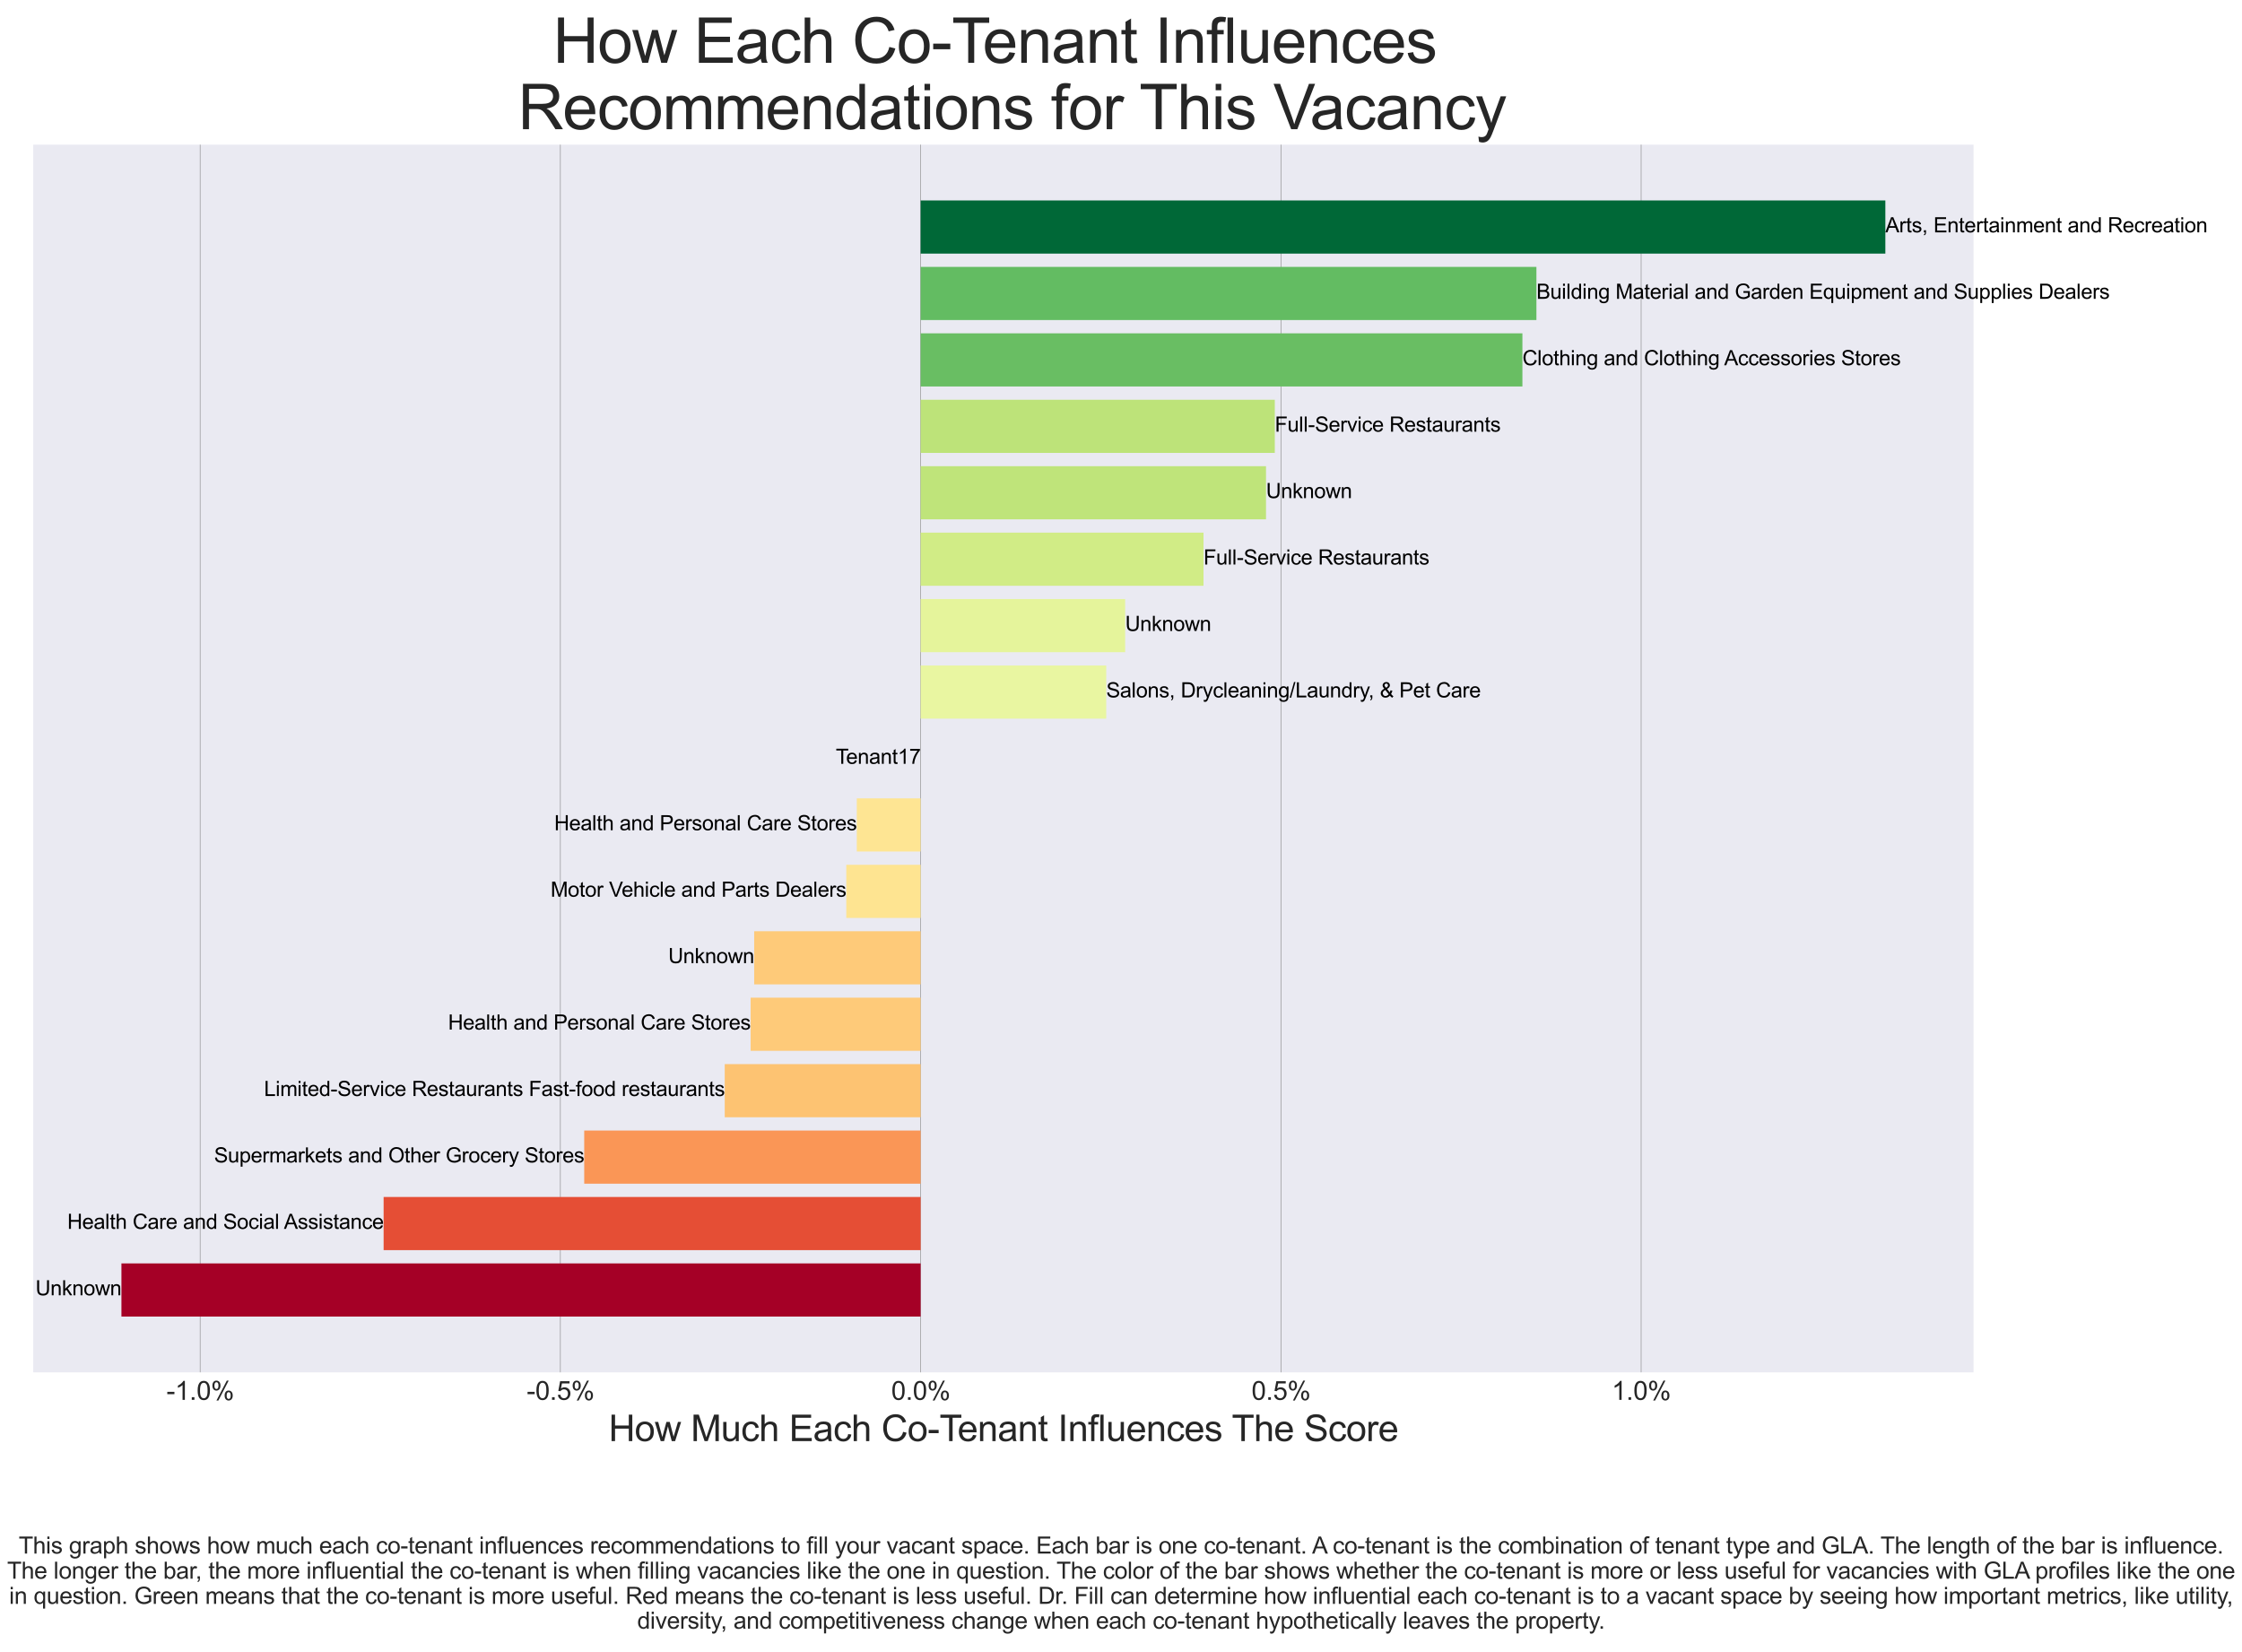 <?xml version="1.0" encoding="utf-8" standalone="no"?>
<!DOCTYPE svg PUBLIC "-//W3C//DTD SVG 1.1//EN"
  "http://www.w3.org/Graphics/SVG/1.1/DTD/svg11.dtd">
<svg xmlns:xlink="http://www.w3.org/1999/xlink" width="869.791pt" height="640.906pt" viewBox="0 0 869.791 640.906" xmlns="http://www.w3.org/2000/svg" version="1.1">
 <defs>
  <style type="text/css">*{stroke-linejoin: round; stroke-linecap: butt}</style>
 </defs>
 <g id="figure_1">
  <g id="patch_1">
   <path d="M 0 640.906 
L 869.791 640.906 
L 869.791 0 
L 0 0 
z
" style="fill: #ffffff"/>
  </g>
  <g id="axes_1">
   <g id="patch_2">
    <path d="M 12.895 532.383 
L 765.645 532.383 
L 765.645 56.114 
L 12.895 56.114 
z
" style="fill: #eaeaf2"/>
   </g>
   <g id="matplotlib.axis_1">
    <g id="xtick_1">
     <g id="line2d_1">
      <path d="M 77.638 532.383 
L 77.638 56.114 
" clip-path="url(#p8445dbb070)" style="fill: none; stroke: #808080; stroke-width: 0.2; stroke-linecap: round"/>
     </g>
     <g id="line2d_2"/>
     <g id="text_1">
      <!-- -1.0% -->
      <g style="fill: #262626" transform="translate(64.577 543.041) scale(0.1 -0.1)">
       <defs>
        <path id="ArialMT-2d" d="M 203 1375 
L 203 1941 
L 1931 1941 
L 1931 1375 
L 203 1375 
z
" transform="scale(0.016)"/>
        <path id="ArialMT-31" d="M 2384 0 
L 1822 0 
L 1822 3584 
Q 1619 3391 1289 3197 
Q 959 3003 697 2906 
L 697 3450 
Q 1169 3672 1522 3987 
Q 1875 4303 2022 4600 
L 2384 4600 
L 2384 0 
z
" transform="scale(0.016)"/>
        <path id="ArialMT-2e" d="M 581 0 
L 581 641 
L 1222 641 
L 1222 0 
L 581 0 
z
" transform="scale(0.016)"/>
        <path id="ArialMT-30" d="M 266 2259 
Q 266 3072 433 3567 
Q 600 4063 929 4331 
Q 1259 4600 1759 4600 
Q 2128 4600 2406 4451 
Q 2684 4303 2865 4023 
Q 3047 3744 3150 3342 
Q 3253 2941 3253 2259 
Q 3253 1453 3087 958 
Q 2922 463 2592 192 
Q 2263 -78 1759 -78 
Q 1097 -78 719 397 
Q 266 969 266 2259 
z
M 844 2259 
Q 844 1131 1108 757 
Q 1372 384 1759 384 
Q 2147 384 2411 759 
Q 2675 1134 2675 2259 
Q 2675 3391 2411 3762 
Q 2147 4134 1753 4134 
Q 1366 4134 1134 3806 
Q 844 3388 844 2259 
z
" transform="scale(0.016)"/>
        <path id="ArialMT-25" d="M 372 3481 
Q 372 3972 619 4315 
Q 866 4659 1334 4659 
Q 1766 4659 2048 4351 
Q 2331 4044 2331 3447 
Q 2331 2866 2045 2552 
Q 1759 2238 1341 2238 
Q 925 2238 648 2547 
Q 372 2856 372 3481 
z
M 1350 4272 
Q 1141 4272 1002 4090 
Q 863 3909 863 3425 
Q 863 2984 1003 2804 
Q 1144 2625 1350 2625 
Q 1563 2625 1702 2806 
Q 1841 2988 1841 3469 
Q 1841 3913 1700 4092 
Q 1559 4272 1350 4272 
z
M 1353 -169 
L 3859 4659 
L 4316 4659 
L 1819 -169 
L 1353 -169 
z
M 3334 1075 
Q 3334 1569 3581 1911 
Q 3828 2253 4300 2253 
Q 4731 2253 5014 1945 
Q 5297 1638 5297 1041 
Q 5297 459 5011 145 
Q 4725 -169 4303 -169 
Q 3888 -169 3611 142 
Q 3334 453 3334 1075 
z
M 4316 1866 
Q 4103 1866 3964 1684 
Q 3825 1503 3825 1019 
Q 3825 581 3965 400 
Q 4106 219 4313 219 
Q 4528 219 4667 400 
Q 4806 581 4806 1063 
Q 4806 1506 4665 1686 
Q 4525 1866 4316 1866 
z
" transform="scale(0.016)"/>
       </defs>
       <use xlink:href="#ArialMT-2d"/>
       <use xlink:href="#ArialMT-31" x="33.301"/>
       <use xlink:href="#ArialMT-2e" x="88.916"/>
       <use xlink:href="#ArialMT-30" x="116.699"/>
       <use xlink:href="#ArialMT-25" x="172.314"/>
      </g>
     </g>
    </g>
    <g id="xtick_2">
     <g id="line2d_3">
      <path d="M 217.4 532.383 
L 217.4 56.114 
" clip-path="url(#p8445dbb070)" style="fill: none; stroke: #808080; stroke-width: 0.2; stroke-linecap: round"/>
     </g>
     <g id="line2d_4"/>
     <g id="text_2">
      <!-- -0.5% -->
      <g style="fill: #262626" transform="translate(204.339 543.041) scale(0.1 -0.1)">
       <defs>
        <path id="ArialMT-35" d="M 266 1200 
L 856 1250 
Q 922 819 1161 601 
Q 1400 384 1738 384 
Q 2144 384 2425 690 
Q 2706 997 2706 1503 
Q 2706 1984 2436 2262 
Q 2166 2541 1728 2541 
Q 1456 2541 1237 2417 
Q 1019 2294 894 2097 
L 366 2166 
L 809 4519 
L 3088 4519 
L 3088 3981 
L 1259 3981 
L 1013 2750 
Q 1425 3038 1878 3038 
Q 2478 3038 2890 2622 
Q 3303 2206 3303 1553 
Q 3303 931 2941 478 
Q 2500 -78 1738 -78 
Q 1113 -78 717 272 
Q 322 622 266 1200 
z
" transform="scale(0.016)"/>
       </defs>
       <use xlink:href="#ArialMT-2d"/>
       <use xlink:href="#ArialMT-30" x="33.301"/>
       <use xlink:href="#ArialMT-2e" x="88.916"/>
       <use xlink:href="#ArialMT-35" x="116.699"/>
       <use xlink:href="#ArialMT-25" x="172.314"/>
      </g>
     </g>
    </g>
    <g id="xtick_3">
     <g id="line2d_5">
      <path d="M 357.161 532.383 
L 357.161 56.114 
" clip-path="url(#p8445dbb070)" style="fill: none; stroke: #808080; stroke-width: 0.2; stroke-linecap: round"/>
     </g>
     <g id="line2d_6"/>
     <g id="text_3">
      <!-- 0.0% -->
      <g style="fill: #262626" transform="translate(345.765 543.041) scale(0.1 -0.1)">
       <use xlink:href="#ArialMT-30"/>
       <use xlink:href="#ArialMT-2e" x="55.615"/>
       <use xlink:href="#ArialMT-30" x="83.398"/>
       <use xlink:href="#ArialMT-25" x="139.014"/>
      </g>
     </g>
    </g>
    <g id="xtick_4">
     <g id="line2d_7">
      <path d="M 496.923 532.383 
L 496.923 56.114 
" clip-path="url(#p8445dbb070)" style="fill: none; stroke: #808080; stroke-width: 0.2; stroke-linecap: round"/>
     </g>
     <g id="line2d_8"/>
     <g id="text_4">
      <!-- 0.5% -->
      <g style="fill: #262626" transform="translate(485.527 543.041) scale(0.1 -0.1)">
       <use xlink:href="#ArialMT-30"/>
       <use xlink:href="#ArialMT-2e" x="55.615"/>
       <use xlink:href="#ArialMT-35" x="83.398"/>
       <use xlink:href="#ArialMT-25" x="139.014"/>
      </g>
     </g>
    </g>
    <g id="xtick_5">
     <g id="line2d_9">
      <path d="M 636.684 532.383 
L 636.684 56.114 
" clip-path="url(#p8445dbb070)" style="fill: none; stroke: #808080; stroke-width: 0.2; stroke-linecap: round"/>
     </g>
     <g id="line2d_10"/>
     <g id="text_5">
      <!-- 1.0% -->
      <g style="fill: #262626" transform="translate(625.288 543.041) scale(0.1 -0.1)">
       <use xlink:href="#ArialMT-31"/>
       <use xlink:href="#ArialMT-2e" x="55.615"/>
       <use xlink:href="#ArialMT-30" x="83.398"/>
       <use xlink:href="#ArialMT-25" x="139.014"/>
      </g>
     </g>
    </g>
    <g id="text_6">
     <!-- How Much Each Co-Tenant Influences The Score -->
     <g style="fill: #262626" transform="translate(236.106 559.049) scale(0.14 -0.14)">
      <defs>
       <path id="ArialMT-48" d="M 513 0 
L 513 4581 
L 1119 4581 
L 1119 2700 
L 3500 2700 
L 3500 4581 
L 4106 4581 
L 4106 0 
L 3500 0 
L 3500 2159 
L 1119 2159 
L 1119 0 
L 513 0 
z
" transform="scale(0.016)"/>
       <path id="ArialMT-6f" d="M 213 1659 
Q 213 2581 725 3025 
Q 1153 3394 1769 3394 
Q 2453 3394 2887 2945 
Q 3322 2497 3322 1706 
Q 3322 1066 3130 698 
Q 2938 331 2570 128 
Q 2203 -75 1769 -75 
Q 1072 -75 642 372 
Q 213 819 213 1659 
z
M 791 1659 
Q 791 1022 1069 705 
Q 1347 388 1769 388 
Q 2188 388 2466 706 
Q 2744 1025 2744 1678 
Q 2744 2294 2464 2611 
Q 2184 2928 1769 2928 
Q 1347 2928 1069 2612 
Q 791 2297 791 1659 
z
" transform="scale(0.016)"/>
       <path id="ArialMT-77" d="M 1034 0 
L 19 3319 
L 600 3319 
L 1128 1403 
L 1325 691 
Q 1338 744 1497 1375 
L 2025 3319 
L 2603 3319 
L 3100 1394 
L 3266 759 
L 3456 1400 
L 4025 3319 
L 4572 3319 
L 3534 0 
L 2950 0 
L 2422 1988 
L 2294 2553 
L 1622 0 
L 1034 0 
z
" transform="scale(0.016)"/>
       <path id="ArialMT-20" transform="scale(0.016)"/>
       <path id="ArialMT-4d" d="M 475 0 
L 475 4581 
L 1388 4581 
L 2472 1338 
Q 2622 884 2691 659 
Q 2769 909 2934 1394 
L 4031 4581 
L 4847 4581 
L 4847 0 
L 4263 0 
L 4263 3834 
L 2931 0 
L 2384 0 
L 1059 3900 
L 1059 0 
L 475 0 
z
" transform="scale(0.016)"/>
       <path id="ArialMT-75" d="M 2597 0 
L 2597 488 
Q 2209 -75 1544 -75 
Q 1250 -75 995 37 
Q 741 150 617 320 
Q 494 491 444 738 
Q 409 903 409 1263 
L 409 3319 
L 972 3319 
L 972 1478 
Q 972 1038 1006 884 
Q 1059 663 1231 536 
Q 1403 409 1656 409 
Q 1909 409 2131 539 
Q 2353 669 2445 892 
Q 2538 1116 2538 1541 
L 2538 3319 
L 3100 3319 
L 3100 0 
L 2597 0 
z
" transform="scale(0.016)"/>
       <path id="ArialMT-63" d="M 2588 1216 
L 3141 1144 
Q 3050 572 2676 248 
Q 2303 -75 1759 -75 
Q 1078 -75 664 370 
Q 250 816 250 1647 
Q 250 2184 428 2587 
Q 606 2991 970 3192 
Q 1334 3394 1763 3394 
Q 2303 3394 2647 3120 
Q 2991 2847 3088 2344 
L 2541 2259 
Q 2463 2594 2264 2762 
Q 2066 2931 1784 2931 
Q 1359 2931 1093 2626 
Q 828 2322 828 1663 
Q 828 994 1084 691 
Q 1341 388 1753 388 
Q 2084 388 2306 591 
Q 2528 794 2588 1216 
z
" transform="scale(0.016)"/>
       <path id="ArialMT-68" d="M 422 0 
L 422 4581 
L 984 4581 
L 984 2938 
Q 1378 3394 1978 3394 
Q 2347 3394 2619 3248 
Q 2891 3103 3008 2847 
Q 3125 2591 3125 2103 
L 3125 0 
L 2563 0 
L 2563 2103 
Q 2563 2525 2380 2717 
Q 2197 2909 1863 2909 
Q 1613 2909 1392 2779 
Q 1172 2650 1078 2428 
Q 984 2206 984 1816 
L 984 0 
L 422 0 
z
" transform="scale(0.016)"/>
       <path id="ArialMT-45" d="M 506 0 
L 506 4581 
L 3819 4581 
L 3819 4041 
L 1113 4041 
L 1113 2638 
L 3647 2638 
L 3647 2100 
L 1113 2100 
L 1113 541 
L 3925 541 
L 3925 0 
L 506 0 
z
" transform="scale(0.016)"/>
       <path id="ArialMT-61" d="M 2588 409 
Q 2275 144 1986 34 
Q 1697 -75 1366 -75 
Q 819 -75 525 192 
Q 231 459 231 875 
Q 231 1119 342 1320 
Q 453 1522 633 1644 
Q 813 1766 1038 1828 
Q 1203 1872 1538 1913 
Q 2219 1994 2541 2106 
Q 2544 2222 2544 2253 
Q 2544 2597 2384 2738 
Q 2169 2928 1744 2928 
Q 1347 2928 1158 2789 
Q 969 2650 878 2297 
L 328 2372 
Q 403 2725 575 2942 
Q 747 3159 1072 3276 
Q 1397 3394 1825 3394 
Q 2250 3394 2515 3294 
Q 2781 3194 2906 3042 
Q 3031 2891 3081 2659 
Q 3109 2516 3109 2141 
L 3109 1391 
Q 3109 606 3145 398 
Q 3181 191 3288 0 
L 2700 0 
Q 2613 175 2588 409 
z
M 2541 1666 
Q 2234 1541 1622 1453 
Q 1275 1403 1131 1340 
Q 988 1278 909 1158 
Q 831 1038 831 891 
Q 831 666 1001 516 
Q 1172 366 1500 366 
Q 1825 366 2078 508 
Q 2331 650 2450 897 
Q 2541 1088 2541 1459 
L 2541 1666 
z
" transform="scale(0.016)"/>
       <path id="ArialMT-43" d="M 3763 1606 
L 4369 1453 
Q 4178 706 3683 314 
Q 3188 -78 2472 -78 
Q 1731 -78 1267 223 
Q 803 525 561 1097 
Q 319 1669 319 2325 
Q 319 3041 592 3573 
Q 866 4106 1370 4382 
Q 1875 4659 2481 4659 
Q 3169 4659 3637 4309 
Q 4106 3959 4291 3325 
L 3694 3184 
Q 3534 3684 3231 3912 
Q 2928 4141 2469 4141 
Q 1941 4141 1586 3887 
Q 1231 3634 1087 3207 
Q 944 2781 944 2328 
Q 944 1744 1114 1308 
Q 1284 872 1643 656 
Q 2003 441 2422 441 
Q 2931 441 3284 734 
Q 3638 1028 3763 1606 
z
" transform="scale(0.016)"/>
       <path id="ArialMT-54" d="M 1659 0 
L 1659 4041 
L 150 4041 
L 150 4581 
L 3781 4581 
L 3781 4041 
L 2266 4041 
L 2266 0 
L 1659 0 
z
" transform="scale(0.016)"/>
       <path id="ArialMT-65" d="M 2694 1069 
L 3275 997 
Q 3138 488 2766 206 
Q 2394 -75 1816 -75 
Q 1088 -75 661 373 
Q 234 822 234 1631 
Q 234 2469 665 2931 
Q 1097 3394 1784 3394 
Q 2450 3394 2872 2941 
Q 3294 2488 3294 1666 
Q 3294 1616 3291 1516 
L 816 1516 
Q 847 969 1125 678 
Q 1403 388 1819 388 
Q 2128 388 2347 550 
Q 2566 713 2694 1069 
z
M 847 1978 
L 2700 1978 
Q 2663 2397 2488 2606 
Q 2219 2931 1791 2931 
Q 1403 2931 1139 2672 
Q 875 2413 847 1978 
z
" transform="scale(0.016)"/>
       <path id="ArialMT-6e" d="M 422 0 
L 422 3319 
L 928 3319 
L 928 2847 
Q 1294 3394 1984 3394 
Q 2284 3394 2536 3286 
Q 2788 3178 2913 3003 
Q 3038 2828 3088 2588 
Q 3119 2431 3119 2041 
L 3119 0 
L 2556 0 
L 2556 2019 
Q 2556 2363 2490 2533 
Q 2425 2703 2258 2804 
Q 2091 2906 1866 2906 
Q 1506 2906 1245 2678 
Q 984 2450 984 1813 
L 984 0 
L 422 0 
z
" transform="scale(0.016)"/>
       <path id="ArialMT-74" d="M 1650 503 
L 1731 6 
Q 1494 -44 1306 -44 
Q 1000 -44 831 53 
Q 663 150 594 308 
Q 525 466 525 972 
L 525 2881 
L 113 2881 
L 113 3319 
L 525 3319 
L 525 4141 
L 1084 4478 
L 1084 3319 
L 1650 3319 
L 1650 2881 
L 1084 2881 
L 1084 941 
Q 1084 700 1114 631 
Q 1144 563 1211 522 
Q 1278 481 1403 481 
Q 1497 481 1650 503 
z
" transform="scale(0.016)"/>
       <path id="ArialMT-49" d="M 597 0 
L 597 4581 
L 1203 4581 
L 1203 0 
L 597 0 
z
" transform="scale(0.016)"/>
       <path id="ArialMT-66" d="M 556 0 
L 556 2881 
L 59 2881 
L 59 3319 
L 556 3319 
L 556 3672 
Q 556 4006 616 4169 
Q 697 4388 901 4523 
Q 1106 4659 1475 4659 
Q 1713 4659 2000 4603 
L 1916 4113 
Q 1741 4144 1584 4144 
Q 1328 4144 1222 4034 
Q 1116 3925 1116 3625 
L 1116 3319 
L 1763 3319 
L 1763 2881 
L 1116 2881 
L 1116 0 
L 556 0 
z
" transform="scale(0.016)"/>
       <path id="ArialMT-6c" d="M 409 0 
L 409 4581 
L 972 4581 
L 972 0 
L 409 0 
z
" transform="scale(0.016)"/>
       <path id="ArialMT-73" d="M 197 991 
L 753 1078 
Q 800 744 1014 566 
Q 1228 388 1613 388 
Q 2000 388 2187 545 
Q 2375 703 2375 916 
Q 2375 1106 2209 1216 
Q 2094 1291 1634 1406 
Q 1016 1563 777 1677 
Q 538 1791 414 1992 
Q 291 2194 291 2438 
Q 291 2659 392 2848 
Q 494 3038 669 3163 
Q 800 3259 1026 3326 
Q 1253 3394 1513 3394 
Q 1903 3394 2198 3281 
Q 2494 3169 2634 2976 
Q 2775 2784 2828 2463 
L 2278 2388 
Q 2241 2644 2061 2787 
Q 1881 2931 1553 2931 
Q 1166 2931 1000 2803 
Q 834 2675 834 2503 
Q 834 2394 903 2306 
Q 972 2216 1119 2156 
Q 1203 2125 1616 2013 
Q 2213 1853 2448 1751 
Q 2684 1650 2818 1456 
Q 2953 1263 2953 975 
Q 2953 694 2789 445 
Q 2625 197 2315 61 
Q 2006 -75 1616 -75 
Q 969 -75 630 194 
Q 291 463 197 991 
z
" transform="scale(0.016)"/>
       <path id="ArialMT-53" d="M 288 1472 
L 859 1522 
Q 900 1178 1048 958 
Q 1197 738 1509 602 
Q 1822 466 2213 466 
Q 2559 466 2825 569 
Q 3091 672 3220 851 
Q 3350 1031 3350 1244 
Q 3350 1459 3225 1620 
Q 3100 1781 2813 1891 
Q 2628 1963 1997 2114 
Q 1366 2266 1113 2400 
Q 784 2572 623 2826 
Q 463 3081 463 3397 
Q 463 3744 659 4045 
Q 856 4347 1234 4503 
Q 1613 4659 2075 4659 
Q 2584 4659 2973 4495 
Q 3363 4331 3572 4012 
Q 3781 3694 3797 3291 
L 3216 3247 
Q 3169 3681 2898 3903 
Q 2628 4125 2100 4125 
Q 1550 4125 1298 3923 
Q 1047 3722 1047 3438 
Q 1047 3191 1225 3031 
Q 1400 2872 2139 2705 
Q 2878 2538 3153 2413 
Q 3553 2228 3743 1945 
Q 3934 1663 3934 1294 
Q 3934 928 3725 604 
Q 3516 281 3123 101 
Q 2731 -78 2241 -78 
Q 1619 -78 1198 103 
Q 778 284 539 648 
Q 300 1013 288 1472 
z
" transform="scale(0.016)"/>
       <path id="ArialMT-72" d="M 416 0 
L 416 3319 
L 922 3319 
L 922 2816 
Q 1116 3169 1280 3281 
Q 1444 3394 1641 3394 
Q 1925 3394 2219 3213 
L 2025 2691 
Q 1819 2813 1613 2813 
Q 1428 2813 1281 2702 
Q 1134 2591 1072 2394 
Q 978 2094 978 1738 
L 978 0 
L 416 0 
z
" transform="scale(0.016)"/>
      </defs>
      <use xlink:href="#ArialMT-48"/>
      <use xlink:href="#ArialMT-6f" x="72.217"/>
      <use xlink:href="#ArialMT-77" x="127.832"/>
      <use xlink:href="#ArialMT-20" x="200.049"/>
      <use xlink:href="#ArialMT-4d" x="227.832"/>
      <use xlink:href="#ArialMT-75" x="311.133"/>
      <use xlink:href="#ArialMT-63" x="366.748"/>
      <use xlink:href="#ArialMT-68" x="416.748"/>
      <use xlink:href="#ArialMT-20" x="472.363"/>
      <use xlink:href="#ArialMT-45" x="500.146"/>
      <use xlink:href="#ArialMT-61" x="566.846"/>
      <use xlink:href="#ArialMT-63" x="622.461"/>
      <use xlink:href="#ArialMT-68" x="672.461"/>
      <use xlink:href="#ArialMT-20" x="728.076"/>
      <use xlink:href="#ArialMT-43" x="755.859"/>
      <use xlink:href="#ArialMT-6f" x="828.076"/>
      <use xlink:href="#ArialMT-2d" x="883.691"/>
      <use xlink:href="#ArialMT-54" x="916.992"/>
      <use xlink:href="#ArialMT-65" x="966.951"/>
      <use xlink:href="#ArialMT-6e" x="1022.566"/>
      <use xlink:href="#ArialMT-61" x="1078.182"/>
      <use xlink:href="#ArialMT-6e" x="1133.797"/>
      <use xlink:href="#ArialMT-74" x="1189.412"/>
      <use xlink:href="#ArialMT-20" x="1217.195"/>
      <use xlink:href="#ArialMT-49" x="1244.979"/>
      <use xlink:href="#ArialMT-6e" x="1272.762"/>
      <use xlink:href="#ArialMT-66" x="1328.377"/>
      <use xlink:href="#ArialMT-6c" x="1356.16"/>
      <use xlink:href="#ArialMT-75" x="1378.377"/>
      <use xlink:href="#ArialMT-65" x="1433.992"/>
      <use xlink:href="#ArialMT-6e" x="1489.607"/>
      <use xlink:href="#ArialMT-63" x="1545.223"/>
      <use xlink:href="#ArialMT-65" x="1595.223"/>
      <use xlink:href="#ArialMT-73" x="1650.838"/>
      <use xlink:href="#ArialMT-20" x="1700.838"/>
      <use xlink:href="#ArialMT-54" x="1726.871"/>
      <use xlink:href="#ArialMT-68" x="1787.955"/>
      <use xlink:href="#ArialMT-65" x="1843.57"/>
      <use xlink:href="#ArialMT-20" x="1899.186"/>
      <use xlink:href="#ArialMT-53" x="1926.969"/>
      <use xlink:href="#ArialMT-63" x="1993.668"/>
      <use xlink:href="#ArialMT-6f" x="2043.668"/>
      <use xlink:href="#ArialMT-72" x="2099.283"/>
      <use xlink:href="#ArialMT-65" x="2132.584"/>
     </g>
    </g>
   </g>
   <g id="matplotlib.axis_2"/>
   <g id="patch_3">
    <path d="M 357.161 77.763 
L 731.429 77.763 
L 731.429 98.381 
L 357.161 98.381 
z
" clip-path="url(#p8445dbb070)" style="fill: #006837"/>
   </g>
   <g id="patch_4">
    <path d="M 357.161 103.535 
L 596.058 103.535 
L 596.058 124.153 
L 357.161 124.153 
z
" clip-path="url(#p8445dbb070)" style="fill: #63bc62"/>
   </g>
   <g id="patch_5">
    <path d="M 357.161 129.307 
L 590.623 129.307 
L 590.623 149.925 
L 357.161 149.925 
z
" clip-path="url(#p8445dbb070)" style="fill: #69be63"/>
   </g>
   <g id="patch_6">
    <path d="M 357.161 155.079 
L 494.565 155.079 
L 494.565 175.697 
L 357.161 175.697 
z
" clip-path="url(#p8445dbb070)" style="fill: #bde379"/>
   </g>
   <g id="patch_7">
    <path d="M 357.161 180.851 
L 491.152 180.851 
L 491.152 201.469 
L 357.161 201.469 
z
" clip-path="url(#p8445dbb070)" style="fill: #bfe47a"/>
   </g>
   <g id="patch_8">
    <path d="M 357.161 206.624 
L 466.905 206.624 
L 466.905 227.241 
L 357.161 227.241 
z
" clip-path="url(#p8445dbb070)" style="fill: #d1ec86"/>
   </g>
   <g id="patch_9">
    <path d="M 357.161 232.396 
L 436.514 232.396 
L 436.514 253.013 
L 357.161 253.013 
z
" clip-path="url(#p8445dbb070)" style="fill: #e5f49b"/>
   </g>
   <g id="patch_10">
    <path d="M 357.161 258.168 
L 429.166 258.168 
L 429.166 278.785 
L 357.161 278.785 
z
" clip-path="url(#p8445dbb070)" style="fill: #e9f6a1"/>
   </g>
   <g id="patch_11">
    <path d="M 357.161 283.94 
L 357.161 283.94 
L 357.161 304.558 
L 357.161 304.558 
z
" clip-path="url(#p8445dbb070)" style="fill: #fff0a6"/>
   </g>
   <g id="patch_12">
    <path d="M 357.161 309.712 
L 332.395 309.712 
L 332.395 330.33 
L 357.161 330.33 
z
" clip-path="url(#p8445dbb070)" style="fill: #fee593"/>
   </g>
   <g id="patch_13">
    <path d="M 357.161 335.484 
L 328.319 335.484 
L 328.319 356.102 
L 357.161 356.102 
z
" clip-path="url(#p8445dbb070)" style="fill: #fee491"/>
   </g>
   <g id="patch_14">
    <path d="M 357.161 361.256 
L 292.591 361.256 
L 292.591 381.874 
L 357.161 381.874 
z
" clip-path="url(#p8445dbb070)" style="fill: #feca79"/>
   </g>
   <g id="patch_15">
    <path d="M 357.161 387.028 
L 291.215 387.028 
L 291.215 407.646 
L 357.161 407.646 
z
" clip-path="url(#p8445dbb070)" style="fill: #feca79"/>
   </g>
   <g id="patch_16">
    <path d="M 357.161 412.801 
L 281.166 412.801 
L 281.166 433.418 
L 357.161 433.418 
z
" clip-path="url(#p8445dbb070)" style="fill: #fdc372"/>
   </g>
   <g id="patch_17">
    <path d="M 357.161 438.573 
L 226.651 438.573 
L 226.651 459.19 
L 357.161 459.19 
z
" clip-path="url(#p8445dbb070)" style="fill: #fa9656"/>
   </g>
   <g id="patch_18">
    <path d="M 357.161 464.345 
L 148.827 464.345 
L 148.827 484.963 
L 357.161 484.963 
z
" clip-path="url(#p8445dbb070)" style="fill: #e54e35"/>
   </g>
   <g id="patch_19">
    <path d="M 357.161 490.117 
L 47.111 490.117 
L 47.111 510.735 
L 357.161 510.735 
z
" clip-path="url(#p8445dbb070)" style="fill: #a50026"/>
   </g>
   <g id="patch_20">
    <path d="M 12.895 532.383 
L 765.645 532.383 
" style="fill: none"/>
   </g>
   <g id="text_7">
    <!-- Arts, Entertainment and Recreation -->
    <g transform="translate(731.429 90.14) scale(0.08 -0.08)">
     <defs>
      <path id="ArialMT-41" d="M -9 0 
L 1750 4581 
L 2403 4581 
L 4278 0 
L 3588 0 
L 3053 1388 
L 1138 1388 
L 634 0 
L -9 0 
z
M 1313 1881 
L 2866 1881 
L 2388 3150 
Q 2169 3728 2063 4100 
Q 1975 3659 1816 3225 
L 1313 1881 
z
" transform="scale(0.016)"/>
      <path id="ArialMT-2c" d="M 569 0 
L 569 641 
L 1209 641 
L 1209 0 
Q 1209 -353 1084 -570 
Q 959 -788 688 -906 
L 531 -666 
Q 709 -588 793 -436 
Q 878 -284 888 0 
L 569 0 
z
" transform="scale(0.016)"/>
      <path id="ArialMT-69" d="M 425 3934 
L 425 4581 
L 988 4581 
L 988 3934 
L 425 3934 
z
M 425 0 
L 425 3319 
L 988 3319 
L 988 0 
L 425 0 
z
" transform="scale(0.016)"/>
      <path id="ArialMT-6d" d="M 422 0 
L 422 3319 
L 925 3319 
L 925 2853 
Q 1081 3097 1340 3245 
Q 1600 3394 1931 3394 
Q 2300 3394 2536 3241 
Q 2772 3088 2869 2813 
Q 3263 3394 3894 3394 
Q 4388 3394 4653 3120 
Q 4919 2847 4919 2278 
L 4919 0 
L 4359 0 
L 4359 2091 
Q 4359 2428 4304 2576 
Q 4250 2725 4106 2815 
Q 3963 2906 3769 2906 
Q 3419 2906 3187 2673 
Q 2956 2441 2956 1928 
L 2956 0 
L 2394 0 
L 2394 2156 
Q 2394 2531 2256 2718 
Q 2119 2906 1806 2906 
Q 1569 2906 1367 2781 
Q 1166 2656 1075 2415 
Q 984 2175 984 1722 
L 984 0 
L 422 0 
z
" transform="scale(0.016)"/>
      <path id="ArialMT-64" d="M 2575 0 
L 2575 419 
Q 2259 -75 1647 -75 
Q 1250 -75 917 144 
Q 584 363 401 755 
Q 219 1147 219 1656 
Q 219 2153 384 2558 
Q 550 2963 881 3178 
Q 1213 3394 1622 3394 
Q 1922 3394 2156 3267 
Q 2391 3141 2538 2938 
L 2538 4581 
L 3097 4581 
L 3097 0 
L 2575 0 
z
M 797 1656 
Q 797 1019 1065 703 
Q 1334 388 1700 388 
Q 2069 388 2326 689 
Q 2584 991 2584 1609 
Q 2584 2291 2321 2609 
Q 2059 2928 1675 2928 
Q 1300 2928 1048 2622 
Q 797 2316 797 1656 
z
" transform="scale(0.016)"/>
      <path id="ArialMT-52" d="M 503 0 
L 503 4581 
L 2534 4581 
Q 3147 4581 3465 4457 
Q 3784 4334 3975 4021 
Q 4166 3709 4166 3331 
Q 4166 2844 3850 2509 
Q 3534 2175 2875 2084 
Q 3116 1969 3241 1856 
Q 3506 1613 3744 1247 
L 4541 0 
L 3778 0 
L 3172 953 
Q 2906 1366 2734 1584 
Q 2563 1803 2427 1890 
Q 2291 1978 2150 2013 
Q 2047 2034 1813 2034 
L 1109 2034 
L 1109 0 
L 503 0 
z
M 1109 2559 
L 2413 2559 
Q 2828 2559 3062 2645 
Q 3297 2731 3419 2920 
Q 3541 3109 3541 3331 
Q 3541 3656 3305 3865 
Q 3069 4075 2559 4075 
L 1109 4075 
L 1109 2559 
z
" transform="scale(0.016)"/>
     </defs>
     <use xlink:href="#ArialMT-41"/>
     <use xlink:href="#ArialMT-72" x="66.699"/>
     <use xlink:href="#ArialMT-74" x="100"/>
     <use xlink:href="#ArialMT-73" x="127.783"/>
     <use xlink:href="#ArialMT-2c" x="177.783"/>
     <use xlink:href="#ArialMT-20" x="205.566"/>
     <use xlink:href="#ArialMT-45" x="233.35"/>
     <use xlink:href="#ArialMT-6e" x="300.049"/>
     <use xlink:href="#ArialMT-74" x="355.664"/>
     <use xlink:href="#ArialMT-65" x="383.447"/>
     <use xlink:href="#ArialMT-72" x="439.062"/>
     <use xlink:href="#ArialMT-74" x="472.363"/>
     <use xlink:href="#ArialMT-61" x="500.146"/>
     <use xlink:href="#ArialMT-69" x="555.762"/>
     <use xlink:href="#ArialMT-6e" x="577.979"/>
     <use xlink:href="#ArialMT-6d" x="633.594"/>
     <use xlink:href="#ArialMT-65" x="716.895"/>
     <use xlink:href="#ArialMT-6e" x="772.51"/>
     <use xlink:href="#ArialMT-74" x="828.125"/>
     <use xlink:href="#ArialMT-20" x="855.908"/>
     <use xlink:href="#ArialMT-61" x="883.691"/>
     <use xlink:href="#ArialMT-6e" x="939.307"/>
     <use xlink:href="#ArialMT-64" x="994.922"/>
     <use xlink:href="#ArialMT-20" x="1050.537"/>
     <use xlink:href="#ArialMT-52" x="1078.32"/>
     <use xlink:href="#ArialMT-65" x="1150.537"/>
     <use xlink:href="#ArialMT-63" x="1206.152"/>
     <use xlink:href="#ArialMT-72" x="1256.152"/>
     <use xlink:href="#ArialMT-65" x="1289.453"/>
     <use xlink:href="#ArialMT-61" x="1345.068"/>
     <use xlink:href="#ArialMT-74" x="1400.684"/>
     <use xlink:href="#ArialMT-69" x="1428.467"/>
     <use xlink:href="#ArialMT-6f" x="1450.684"/>
     <use xlink:href="#ArialMT-6e" x="1506.299"/>
    </g>
   </g>
   <g id="text_8">
    <!-- Building Material and Garden Equipment and Supplies Dealers -->
    <g transform="translate(596.058 115.914) scale(0.08 -0.08)">
     <defs>
      <path id="ArialMT-42" d="M 469 0 
L 469 4581 
L 2188 4581 
Q 2713 4581 3030 4442 
Q 3347 4303 3526 4014 
Q 3706 3725 3706 3409 
Q 3706 3116 3547 2856 
Q 3388 2597 3066 2438 
Q 3481 2316 3704 2022 
Q 3928 1728 3928 1328 
Q 3928 1006 3792 729 
Q 3656 453 3456 303 
Q 3256 153 2954 76 
Q 2653 0 2216 0 
L 469 0 
z
M 1075 2656 
L 2066 2656 
Q 2469 2656 2644 2709 
Q 2875 2778 2992 2937 
Q 3109 3097 3109 3338 
Q 3109 3566 3000 3739 
Q 2891 3913 2687 3977 
Q 2484 4041 1991 4041 
L 1075 4041 
L 1075 2656 
z
M 1075 541 
L 2216 541 
Q 2509 541 2628 563 
Q 2838 600 2978 687 
Q 3119 775 3209 942 
Q 3300 1109 3300 1328 
Q 3300 1584 3169 1773 
Q 3038 1963 2805 2039 
Q 2572 2116 2134 2116 
L 1075 2116 
L 1075 541 
z
" transform="scale(0.016)"/>
      <path id="ArialMT-67" d="M 319 -275 
L 866 -356 
Q 900 -609 1056 -725 
Q 1266 -881 1628 -881 
Q 2019 -881 2231 -725 
Q 2444 -569 2519 -288 
Q 2563 -116 2559 434 
Q 2191 0 1641 0 
Q 956 0 581 494 
Q 206 988 206 1678 
Q 206 2153 378 2554 
Q 550 2956 876 3175 
Q 1203 3394 1644 3394 
Q 2231 3394 2613 2919 
L 2613 3319 
L 3131 3319 
L 3131 450 
Q 3131 -325 2973 -648 
Q 2816 -972 2473 -1159 
Q 2131 -1347 1631 -1347 
Q 1038 -1347 672 -1080 
Q 306 -813 319 -275 
z
M 784 1719 
Q 784 1066 1043 766 
Q 1303 466 1694 466 
Q 2081 466 2343 764 
Q 2606 1063 2606 1700 
Q 2606 2309 2336 2618 
Q 2066 2928 1684 2928 
Q 1309 2928 1046 2623 
Q 784 2319 784 1719 
z
" transform="scale(0.016)"/>
      <path id="ArialMT-47" d="M 2638 1797 
L 2638 2334 
L 4578 2338 
L 4578 638 
Q 4131 281 3656 101 
Q 3181 -78 2681 -78 
Q 2006 -78 1454 211 
Q 903 500 622 1047 
Q 341 1594 341 2269 
Q 341 2938 620 3517 
Q 900 4097 1425 4378 
Q 1950 4659 2634 4659 
Q 3131 4659 3532 4498 
Q 3934 4338 4162 4050 
Q 4391 3763 4509 3300 
L 3963 3150 
Q 3859 3500 3706 3700 
Q 3553 3900 3268 4020 
Q 2984 4141 2638 4141 
Q 2222 4141 1919 4014 
Q 1616 3888 1430 3681 
Q 1244 3475 1141 3228 
Q 966 2803 966 2306 
Q 966 1694 1177 1281 
Q 1388 869 1791 669 
Q 2194 469 2647 469 
Q 3041 469 3416 620 
Q 3791 772 3984 944 
L 3984 1797 
L 2638 1797 
z
" transform="scale(0.016)"/>
      <path id="ArialMT-71" d="M 2538 -1272 
L 2538 353 
Q 2406 169 2170 47 
Q 1934 -75 1669 -75 
Q 1078 -75 651 397 
Q 225 869 225 1691 
Q 225 2191 398 2587 
Q 572 2984 901 3189 
Q 1231 3394 1625 3394 
Q 2241 3394 2594 2875 
L 2594 3319 
L 3100 3319 
L 3100 -1272 
L 2538 -1272 
z
M 803 1669 
Q 803 1028 1072 708 
Q 1341 388 1716 388 
Q 2075 388 2334 692 
Q 2594 997 2594 1619 
Q 2594 2281 2320 2615 
Q 2047 2950 1678 2950 
Q 1313 2950 1058 2639 
Q 803 2328 803 1669 
z
" transform="scale(0.016)"/>
      <path id="ArialMT-70" d="M 422 -1272 
L 422 3319 
L 934 3319 
L 934 2888 
Q 1116 3141 1344 3267 
Q 1572 3394 1897 3394 
Q 2322 3394 2647 3175 
Q 2972 2956 3137 2557 
Q 3303 2159 3303 1684 
Q 3303 1175 3120 767 
Q 2938 359 2589 142 
Q 2241 -75 1856 -75 
Q 1575 -75 1351 44 
Q 1128 163 984 344 
L 984 -1272 
L 422 -1272 
z
M 931 1641 
Q 931 1000 1190 694 
Q 1450 388 1819 388 
Q 2194 388 2461 705 
Q 2728 1022 2728 1688 
Q 2728 2322 2467 2637 
Q 2206 2953 1844 2953 
Q 1484 2953 1207 2617 
Q 931 2281 931 1641 
z
" transform="scale(0.016)"/>
      <path id="ArialMT-44" d="M 494 0 
L 494 4581 
L 2072 4581 
Q 2606 4581 2888 4516 
Q 3281 4425 3559 4188 
Q 3922 3881 4101 3404 
Q 4281 2928 4281 2316 
Q 4281 1794 4159 1391 
Q 4038 988 3847 723 
Q 3656 459 3429 307 
Q 3203 156 2883 78 
Q 2563 0 2147 0 
L 494 0 
z
M 1100 541 
L 2078 541 
Q 2531 541 2789 625 
Q 3047 709 3200 863 
Q 3416 1078 3536 1442 
Q 3656 1806 3656 2325 
Q 3656 3044 3420 3430 
Q 3184 3816 2847 3947 
Q 2603 4041 2063 4041 
L 1100 4041 
L 1100 541 
z
" transform="scale(0.016)"/>
     </defs>
     <use xlink:href="#ArialMT-42"/>
     <use xlink:href="#ArialMT-75" x="66.699"/>
     <use xlink:href="#ArialMT-69" x="122.314"/>
     <use xlink:href="#ArialMT-6c" x="144.531"/>
     <use xlink:href="#ArialMT-64" x="166.748"/>
     <use xlink:href="#ArialMT-69" x="222.363"/>
     <use xlink:href="#ArialMT-6e" x="244.58"/>
     <use xlink:href="#ArialMT-67" x="300.195"/>
     <use xlink:href="#ArialMT-20" x="355.811"/>
     <use xlink:href="#ArialMT-4d" x="383.594"/>
     <use xlink:href="#ArialMT-61" x="466.895"/>
     <use xlink:href="#ArialMT-74" x="522.51"/>
     <use xlink:href="#ArialMT-65" x="550.293"/>
     <use xlink:href="#ArialMT-72" x="605.908"/>
     <use xlink:href="#ArialMT-69" x="639.209"/>
     <use xlink:href="#ArialMT-61" x="661.426"/>
     <use xlink:href="#ArialMT-6c" x="717.041"/>
     <use xlink:href="#ArialMT-20" x="739.258"/>
     <use xlink:href="#ArialMT-61" x="767.041"/>
     <use xlink:href="#ArialMT-6e" x="822.656"/>
     <use xlink:href="#ArialMT-64" x="878.271"/>
     <use xlink:href="#ArialMT-20" x="933.887"/>
     <use xlink:href="#ArialMT-47" x="961.67"/>
     <use xlink:href="#ArialMT-61" x="1039.453"/>
     <use xlink:href="#ArialMT-72" x="1095.068"/>
     <use xlink:href="#ArialMT-64" x="1128.369"/>
     <use xlink:href="#ArialMT-65" x="1183.984"/>
     <use xlink:href="#ArialMT-6e" x="1239.6"/>
     <use xlink:href="#ArialMT-20" x="1295.215"/>
     <use xlink:href="#ArialMT-45" x="1322.998"/>
     <use xlink:href="#ArialMT-71" x="1389.697"/>
     <use xlink:href="#ArialMT-75" x="1445.312"/>
     <use xlink:href="#ArialMT-69" x="1500.928"/>
     <use xlink:href="#ArialMT-70" x="1523.145"/>
     <use xlink:href="#ArialMT-6d" x="1578.76"/>
     <use xlink:href="#ArialMT-65" x="1662.061"/>
     <use xlink:href="#ArialMT-6e" x="1717.676"/>
     <use xlink:href="#ArialMT-74" x="1773.291"/>
     <use xlink:href="#ArialMT-20" x="1801.074"/>
     <use xlink:href="#ArialMT-61" x="1828.857"/>
     <use xlink:href="#ArialMT-6e" x="1884.473"/>
     <use xlink:href="#ArialMT-64" x="1940.088"/>
     <use xlink:href="#ArialMT-20" x="1995.703"/>
     <use xlink:href="#ArialMT-53" x="2023.486"/>
     <use xlink:href="#ArialMT-75" x="2090.186"/>
     <use xlink:href="#ArialMT-70" x="2145.801"/>
     <use xlink:href="#ArialMT-70" x="2201.416"/>
     <use xlink:href="#ArialMT-6c" x="2257.031"/>
     <use xlink:href="#ArialMT-69" x="2279.248"/>
     <use xlink:href="#ArialMT-65" x="2301.465"/>
     <use xlink:href="#ArialMT-73" x="2357.08"/>
     <use xlink:href="#ArialMT-20" x="2407.08"/>
     <use xlink:href="#ArialMT-44" x="2434.863"/>
     <use xlink:href="#ArialMT-65" x="2507.08"/>
     <use xlink:href="#ArialMT-61" x="2562.695"/>
     <use xlink:href="#ArialMT-6c" x="2618.311"/>
     <use xlink:href="#ArialMT-65" x="2640.527"/>
     <use xlink:href="#ArialMT-72" x="2696.143"/>
     <use xlink:href="#ArialMT-73" x="2729.443"/>
    </g>
   </g>
   <g id="text_9">
    <!-- Clothing and Clothing Accessories Stores -->
    <g transform="translate(590.623 141.686) scale(0.08 -0.08)">
     <use xlink:href="#ArialMT-43"/>
     <use xlink:href="#ArialMT-6c" x="72.217"/>
     <use xlink:href="#ArialMT-6f" x="94.434"/>
     <use xlink:href="#ArialMT-74" x="150.049"/>
     <use xlink:href="#ArialMT-68" x="177.832"/>
     <use xlink:href="#ArialMT-69" x="233.447"/>
     <use xlink:href="#ArialMT-6e" x="255.664"/>
     <use xlink:href="#ArialMT-67" x="311.279"/>
     <use xlink:href="#ArialMT-20" x="366.895"/>
     <use xlink:href="#ArialMT-61" x="394.678"/>
     <use xlink:href="#ArialMT-6e" x="450.293"/>
     <use xlink:href="#ArialMT-64" x="505.908"/>
     <use xlink:href="#ArialMT-20" x="561.523"/>
     <use xlink:href="#ArialMT-43" x="589.307"/>
     <use xlink:href="#ArialMT-6c" x="661.523"/>
     <use xlink:href="#ArialMT-6f" x="683.74"/>
     <use xlink:href="#ArialMT-74" x="739.355"/>
     <use xlink:href="#ArialMT-68" x="767.139"/>
     <use xlink:href="#ArialMT-69" x="822.754"/>
     <use xlink:href="#ArialMT-6e" x="844.971"/>
     <use xlink:href="#ArialMT-67" x="900.586"/>
     <use xlink:href="#ArialMT-20" x="956.201"/>
     <use xlink:href="#ArialMT-41" x="978.484"/>
     <use xlink:href="#ArialMT-63" x="1045.184"/>
     <use xlink:href="#ArialMT-63" x="1095.184"/>
     <use xlink:href="#ArialMT-65" x="1145.184"/>
     <use xlink:href="#ArialMT-73" x="1200.799"/>
     <use xlink:href="#ArialMT-73" x="1250.799"/>
     <use xlink:href="#ArialMT-6f" x="1300.799"/>
     <use xlink:href="#ArialMT-72" x="1356.414"/>
     <use xlink:href="#ArialMT-69" x="1389.715"/>
     <use xlink:href="#ArialMT-65" x="1411.932"/>
     <use xlink:href="#ArialMT-73" x="1467.547"/>
     <use xlink:href="#ArialMT-20" x="1517.547"/>
     <use xlink:href="#ArialMT-53" x="1545.33"/>
     <use xlink:href="#ArialMT-74" x="1612.029"/>
     <use xlink:href="#ArialMT-6f" x="1639.812"/>
     <use xlink:href="#ArialMT-72" x="1695.428"/>
     <use xlink:href="#ArialMT-65" x="1728.729"/>
     <use xlink:href="#ArialMT-73" x="1784.344"/>
    </g>
   </g>
   <g id="text_10">
    <!-- Full-Service Restaurants -->
    <g transform="translate(494.565 167.456) scale(0.08 -0.08)">
     <defs>
      <path id="ArialMT-46" d="M 525 0 
L 525 4581 
L 3616 4581 
L 3616 4041 
L 1131 4041 
L 1131 2622 
L 3281 2622 
L 3281 2081 
L 1131 2081 
L 1131 0 
L 525 0 
z
" transform="scale(0.016)"/>
      <path id="ArialMT-76" d="M 1344 0 
L 81 3319 
L 675 3319 
L 1388 1331 
Q 1503 1009 1600 663 
Q 1675 925 1809 1294 
L 2547 3319 
L 3125 3319 
L 1869 0 
L 1344 0 
z
" transform="scale(0.016)"/>
     </defs>
     <use xlink:href="#ArialMT-46"/>
     <use xlink:href="#ArialMT-75" x="61.084"/>
     <use xlink:href="#ArialMT-6c" x="116.699"/>
     <use xlink:href="#ArialMT-6c" x="138.916"/>
     <use xlink:href="#ArialMT-2d" x="161.133"/>
     <use xlink:href="#ArialMT-53" x="194.434"/>
     <use xlink:href="#ArialMT-65" x="261.133"/>
     <use xlink:href="#ArialMT-72" x="316.748"/>
     <use xlink:href="#ArialMT-76" x="350.049"/>
     <use xlink:href="#ArialMT-69" x="400.049"/>
     <use xlink:href="#ArialMT-63" x="422.266"/>
     <use xlink:href="#ArialMT-65" x="472.266"/>
     <use xlink:href="#ArialMT-20" x="527.881"/>
     <use xlink:href="#ArialMT-52" x="555.664"/>
     <use xlink:href="#ArialMT-65" x="627.881"/>
     <use xlink:href="#ArialMT-73" x="683.496"/>
     <use xlink:href="#ArialMT-74" x="733.496"/>
     <use xlink:href="#ArialMT-61" x="761.279"/>
     <use xlink:href="#ArialMT-75" x="816.895"/>
     <use xlink:href="#ArialMT-72" x="872.51"/>
     <use xlink:href="#ArialMT-61" x="905.811"/>
     <use xlink:href="#ArialMT-6e" x="961.426"/>
     <use xlink:href="#ArialMT-74" x="1017.041"/>
     <use xlink:href="#ArialMT-73" x="1044.824"/>
    </g>
   </g>
   <g id="text_11">
    <!-- Unknown -->
    <g transform="translate(491.152 193.228) scale(0.08 -0.08)">
     <defs>
      <path id="ArialMT-55" d="M 3500 4581 
L 4106 4581 
L 4106 1934 
Q 4106 1244 3950 837 
Q 3794 431 3386 176 
Q 2978 -78 2316 -78 
Q 1672 -78 1262 144 
Q 853 366 678 786 
Q 503 1206 503 1934 
L 503 4581 
L 1109 4581 
L 1109 1938 
Q 1109 1341 1220 1058 
Q 1331 775 1601 622 
Q 1872 469 2263 469 
Q 2931 469 3215 772 
Q 3500 1075 3500 1938 
L 3500 4581 
z
" transform="scale(0.016)"/>
      <path id="ArialMT-6b" d="M 425 0 
L 425 4581 
L 988 4581 
L 988 1969 
L 2319 3319 
L 3047 3319 
L 1778 2088 
L 3175 0 
L 2481 0 
L 1384 1697 
L 988 1316 
L 988 0 
L 425 0 
z
" transform="scale(0.016)"/>
     </defs>
     <use xlink:href="#ArialMT-55"/>
     <use xlink:href="#ArialMT-6e" x="72.217"/>
     <use xlink:href="#ArialMT-6b" x="127.832"/>
     <use xlink:href="#ArialMT-6e" x="177.832"/>
     <use xlink:href="#ArialMT-6f" x="233.447"/>
     <use xlink:href="#ArialMT-77" x="289.062"/>
     <use xlink:href="#ArialMT-6e" x="361.279"/>
    </g>
   </g>
   <g id="text_12">
    <!-- Full-Service Restaurants -->
    <g transform="translate(466.905 219) scale(0.08 -0.08)">
     <use xlink:href="#ArialMT-46"/>
     <use xlink:href="#ArialMT-75" x="61.084"/>
     <use xlink:href="#ArialMT-6c" x="116.699"/>
     <use xlink:href="#ArialMT-6c" x="138.916"/>
     <use xlink:href="#ArialMT-2d" x="161.133"/>
     <use xlink:href="#ArialMT-53" x="194.434"/>
     <use xlink:href="#ArialMT-65" x="261.133"/>
     <use xlink:href="#ArialMT-72" x="316.748"/>
     <use xlink:href="#ArialMT-76" x="350.049"/>
     <use xlink:href="#ArialMT-69" x="400.049"/>
     <use xlink:href="#ArialMT-63" x="422.266"/>
     <use xlink:href="#ArialMT-65" x="472.266"/>
     <use xlink:href="#ArialMT-20" x="527.881"/>
     <use xlink:href="#ArialMT-52" x="555.664"/>
     <use xlink:href="#ArialMT-65" x="627.881"/>
     <use xlink:href="#ArialMT-73" x="683.496"/>
     <use xlink:href="#ArialMT-74" x="733.496"/>
     <use xlink:href="#ArialMT-61" x="761.279"/>
     <use xlink:href="#ArialMT-75" x="816.895"/>
     <use xlink:href="#ArialMT-72" x="872.51"/>
     <use xlink:href="#ArialMT-61" x="905.811"/>
     <use xlink:href="#ArialMT-6e" x="961.426"/>
     <use xlink:href="#ArialMT-74" x="1017.041"/>
     <use xlink:href="#ArialMT-73" x="1044.824"/>
    </g>
   </g>
   <g id="text_13">
    <!-- Unknown -->
    <g transform="translate(436.514 244.773) scale(0.08 -0.08)">
     <use xlink:href="#ArialMT-55"/>
     <use xlink:href="#ArialMT-6e" x="72.217"/>
     <use xlink:href="#ArialMT-6b" x="127.832"/>
     <use xlink:href="#ArialMT-6e" x="177.832"/>
     <use xlink:href="#ArialMT-6f" x="233.447"/>
     <use xlink:href="#ArialMT-77" x="289.062"/>
     <use xlink:href="#ArialMT-6e" x="361.279"/>
    </g>
   </g>
   <g id="text_14">
    <!-- Salons, Drycleaning/Laundry, &amp; Pet Care -->
    <g transform="translate(429.166 270.547) scale(0.08 -0.08)">
     <defs>
      <path id="ArialMT-79" d="M 397 -1278 
L 334 -750 
Q 519 -800 656 -800 
Q 844 -800 956 -737 
Q 1069 -675 1141 -563 
Q 1194 -478 1313 -144 
Q 1328 -97 1363 -6 
L 103 3319 
L 709 3319 
L 1400 1397 
Q 1534 1031 1641 628 
Q 1738 1016 1872 1384 
L 2581 3319 
L 3144 3319 
L 1881 -56 
Q 1678 -603 1566 -809 
Q 1416 -1088 1222 -1217 
Q 1028 -1347 759 -1347 
Q 597 -1347 397 -1278 
z
" transform="scale(0.016)"/>
      <path id="ArialMT-2f" d="M 0 -78 
L 1328 4659 
L 1778 4659 
L 453 -78 
L 0 -78 
z
" transform="scale(0.016)"/>
      <path id="ArialMT-4c" d="M 469 0 
L 469 4581 
L 1075 4581 
L 1075 541 
L 3331 541 
L 3331 0 
L 469 0 
z
" transform="scale(0.016)"/>
      <path id="ArialMT-26" d="M 3041 541 
Q 2763 231 2434 76 
Q 2106 -78 1725 -78 
Q 1022 -78 609 397 
Q 275 784 275 1263 
Q 275 1688 548 2030 
Q 822 2372 1366 2631 
Q 1056 2988 953 3209 
Q 850 3431 850 3638 
Q 850 4050 1173 4354 
Q 1497 4659 1988 4659 
Q 2456 4659 2754 4371 
Q 3053 4084 3053 3681 
Q 3053 3028 2188 2566 
L 3009 1519 
Q 3150 1794 3228 2156 
L 3813 2031 
Q 3663 1431 3406 1044 
Q 3722 625 4122 341 
L 3744 -106 
Q 3403 113 3041 541 
z
M 1897 2928 
Q 2263 3144 2370 3306 
Q 2478 3469 2478 3666 
Q 2478 3900 2329 4048 
Q 2181 4197 1959 4197 
Q 1731 4197 1579 4050 
Q 1428 3903 1428 3691 
Q 1428 3584 1483 3467 
Q 1538 3350 1647 3219 
L 1897 2928 
z
M 2688 984 
L 1656 2263 
Q 1200 1991 1040 1758 
Q 881 1525 881 1297 
Q 881 1019 1103 719 
Q 1325 419 1731 419 
Q 1984 419 2254 576 
Q 2525 734 2688 984 
z
" transform="scale(0.016)"/>
      <path id="ArialMT-50" d="M 494 0 
L 494 4581 
L 2222 4581 
Q 2678 4581 2919 4538 
Q 3256 4481 3484 4323 
Q 3713 4166 3852 3881 
Q 3991 3597 3991 3256 
Q 3991 2672 3619 2267 
Q 3247 1863 2275 1863 
L 1100 1863 
L 1100 0 
L 494 0 
z
M 1100 2403 
L 2284 2403 
Q 2872 2403 3119 2622 
Q 3366 2841 3366 3238 
Q 3366 3525 3220 3729 
Q 3075 3934 2838 4000 
Q 2684 4041 2272 4041 
L 1100 4041 
L 1100 2403 
z
" transform="scale(0.016)"/>
     </defs>
     <use xlink:href="#ArialMT-53"/>
     <use xlink:href="#ArialMT-61" x="66.699"/>
     <use xlink:href="#ArialMT-6c" x="122.314"/>
     <use xlink:href="#ArialMT-6f" x="144.531"/>
     <use xlink:href="#ArialMT-6e" x="200.146"/>
     <use xlink:href="#ArialMT-73" x="255.762"/>
     <use xlink:href="#ArialMT-2c" x="305.762"/>
     <use xlink:href="#ArialMT-20" x="333.545"/>
     <use xlink:href="#ArialMT-44" x="361.328"/>
     <use xlink:href="#ArialMT-72" x="433.545"/>
     <use xlink:href="#ArialMT-79" x="466.846"/>
     <use xlink:href="#ArialMT-63" x="516.846"/>
     <use xlink:href="#ArialMT-6c" x="566.846"/>
     <use xlink:href="#ArialMT-65" x="589.062"/>
     <use xlink:href="#ArialMT-61" x="644.678"/>
     <use xlink:href="#ArialMT-6e" x="700.293"/>
     <use xlink:href="#ArialMT-69" x="755.908"/>
     <use xlink:href="#ArialMT-6e" x="778.125"/>
     <use xlink:href="#ArialMT-67" x="833.74"/>
     <use xlink:href="#ArialMT-2f" x="889.355"/>
     <use xlink:href="#ArialMT-4c" x="917.139"/>
     <use xlink:href="#ArialMT-61" x="972.754"/>
     <use xlink:href="#ArialMT-75" x="1028.369"/>
     <use xlink:href="#ArialMT-6e" x="1083.984"/>
     <use xlink:href="#ArialMT-64" x="1139.6"/>
     <use xlink:href="#ArialMT-72" x="1195.215"/>
     <use xlink:href="#ArialMT-79" x="1228.516"/>
     <use xlink:href="#ArialMT-2c" x="1271.141"/>
     <use xlink:href="#ArialMT-20" x="1298.924"/>
     <use xlink:href="#ArialMT-26" x="1326.707"/>
     <use xlink:href="#ArialMT-20" x="1393.406"/>
     <use xlink:href="#ArialMT-50" x="1421.189"/>
     <use xlink:href="#ArialMT-65" x="1487.889"/>
     <use xlink:href="#ArialMT-74" x="1543.504"/>
     <use xlink:href="#ArialMT-20" x="1571.287"/>
     <use xlink:href="#ArialMT-43" x="1599.07"/>
     <use xlink:href="#ArialMT-61" x="1671.287"/>
     <use xlink:href="#ArialMT-72" x="1726.902"/>
     <use xlink:href="#ArialMT-65" x="1760.203"/>
    </g>
   </g>
   <g id="text_15">
    <!-- Tenant17 -->
    <g transform="translate(324.25 296.317) scale(0.08 -0.08)">
     <defs>
      <path id="ArialMT-37" d="M 303 3981 
L 303 4522 
L 3269 4522 
L 3269 4084 
Q 2831 3619 2401 2847 
Q 1972 2075 1738 1259 
Q 1569 684 1522 0 
L 944 0 
Q 953 541 1156 1306 
Q 1359 2072 1739 2783 
Q 2119 3494 2547 3981 
L 303 3981 
z
" transform="scale(0.016)"/>
     </defs>
     <use xlink:href="#ArialMT-54"/>
     <use xlink:href="#ArialMT-65" x="49.959"/>
     <use xlink:href="#ArialMT-6e" x="105.574"/>
     <use xlink:href="#ArialMT-61" x="161.189"/>
     <use xlink:href="#ArialMT-6e" x="216.805"/>
     <use xlink:href="#ArialMT-74" x="272.42"/>
     <use xlink:href="#ArialMT-31" x="300.203"/>
     <use xlink:href="#ArialMT-37" x="355.818"/>
    </g>
   </g>
   <g id="text_16">
    <!-- Health and Personal Care Stores -->
    <g transform="translate(215.003 322.089) scale(0.08 -0.08)">
     <use xlink:href="#ArialMT-48"/>
     <use xlink:href="#ArialMT-65" x="72.217"/>
     <use xlink:href="#ArialMT-61" x="127.832"/>
     <use xlink:href="#ArialMT-6c" x="183.447"/>
     <use xlink:href="#ArialMT-74" x="205.664"/>
     <use xlink:href="#ArialMT-68" x="233.447"/>
     <use xlink:href="#ArialMT-20" x="289.062"/>
     <use xlink:href="#ArialMT-61" x="316.846"/>
     <use xlink:href="#ArialMT-6e" x="372.461"/>
     <use xlink:href="#ArialMT-64" x="428.076"/>
     <use xlink:href="#ArialMT-20" x="483.691"/>
     <use xlink:href="#ArialMT-50" x="511.475"/>
     <use xlink:href="#ArialMT-65" x="578.174"/>
     <use xlink:href="#ArialMT-72" x="633.789"/>
     <use xlink:href="#ArialMT-73" x="667.09"/>
     <use xlink:href="#ArialMT-6f" x="717.09"/>
     <use xlink:href="#ArialMT-6e" x="772.705"/>
     <use xlink:href="#ArialMT-61" x="828.32"/>
     <use xlink:href="#ArialMT-6c" x="883.936"/>
     <use xlink:href="#ArialMT-20" x="906.152"/>
     <use xlink:href="#ArialMT-43" x="933.936"/>
     <use xlink:href="#ArialMT-61" x="1006.152"/>
     <use xlink:href="#ArialMT-72" x="1061.768"/>
     <use xlink:href="#ArialMT-65" x="1095.068"/>
     <use xlink:href="#ArialMT-20" x="1150.684"/>
     <use xlink:href="#ArialMT-53" x="1178.467"/>
     <use xlink:href="#ArialMT-74" x="1245.166"/>
     <use xlink:href="#ArialMT-6f" x="1272.949"/>
     <use xlink:href="#ArialMT-72" x="1328.564"/>
     <use xlink:href="#ArialMT-65" x="1361.865"/>
     <use xlink:href="#ArialMT-73" x="1417.48"/>
    </g>
   </g>
   <g id="text_17">
    <!-- Motor Vehicle and Parts Dealers -->
    <g transform="translate(213.601 347.861) scale(0.08 -0.08)">
     <defs>
      <path id="ArialMT-56" d="M 1803 0 
L 28 4581 
L 684 4581 
L 1875 1253 
Q 2019 853 2116 503 
Q 2222 878 2363 1253 
L 3600 4581 
L 4219 4581 
L 2425 0 
L 1803 0 
z
" transform="scale(0.016)"/>
     </defs>
     <use xlink:href="#ArialMT-4d"/>
     <use xlink:href="#ArialMT-6f" x="83.301"/>
     <use xlink:href="#ArialMT-74" x="138.916"/>
     <use xlink:href="#ArialMT-6f" x="166.699"/>
     <use xlink:href="#ArialMT-72" x="222.314"/>
     <use xlink:href="#ArialMT-20" x="255.615"/>
     <use xlink:href="#ArialMT-56" x="283.398"/>
     <use xlink:href="#ArialMT-65" x="344.598"/>
     <use xlink:href="#ArialMT-68" x="400.213"/>
     <use xlink:href="#ArialMT-69" x="455.828"/>
     <use xlink:href="#ArialMT-63" x="478.045"/>
     <use xlink:href="#ArialMT-6c" x="528.045"/>
     <use xlink:href="#ArialMT-65" x="550.262"/>
     <use xlink:href="#ArialMT-20" x="605.877"/>
     <use xlink:href="#ArialMT-61" x="633.66"/>
     <use xlink:href="#ArialMT-6e" x="689.275"/>
     <use xlink:href="#ArialMT-64" x="744.891"/>
     <use xlink:href="#ArialMT-20" x="800.506"/>
     <use xlink:href="#ArialMT-50" x="828.289"/>
     <use xlink:href="#ArialMT-61" x="894.988"/>
     <use xlink:href="#ArialMT-72" x="950.604"/>
     <use xlink:href="#ArialMT-74" x="983.904"/>
     <use xlink:href="#ArialMT-73" x="1011.688"/>
     <use xlink:href="#ArialMT-20" x="1061.688"/>
     <use xlink:href="#ArialMT-44" x="1089.471"/>
     <use xlink:href="#ArialMT-65" x="1161.688"/>
     <use xlink:href="#ArialMT-61" x="1217.303"/>
     <use xlink:href="#ArialMT-6c" x="1272.918"/>
     <use xlink:href="#ArialMT-65" x="1295.135"/>
     <use xlink:href="#ArialMT-72" x="1350.75"/>
     <use xlink:href="#ArialMT-73" x="1384.051"/>
    </g>
   </g>
   <g id="text_18">
    <!-- Unknown -->
    <g transform="translate(259.241 373.633) scale(0.08 -0.08)">
     <use xlink:href="#ArialMT-55"/>
     <use xlink:href="#ArialMT-6e" x="72.217"/>
     <use xlink:href="#ArialMT-6b" x="127.832"/>
     <use xlink:href="#ArialMT-6e" x="177.832"/>
     <use xlink:href="#ArialMT-6f" x="233.447"/>
     <use xlink:href="#ArialMT-77" x="289.062"/>
     <use xlink:href="#ArialMT-6e" x="361.279"/>
    </g>
   </g>
   <g id="text_19">
    <!-- Health and Personal Care Stores -->
    <g transform="translate(173.824 399.405) scale(0.08 -0.08)">
     <use xlink:href="#ArialMT-48"/>
     <use xlink:href="#ArialMT-65" x="72.217"/>
     <use xlink:href="#ArialMT-61" x="127.832"/>
     <use xlink:href="#ArialMT-6c" x="183.447"/>
     <use xlink:href="#ArialMT-74" x="205.664"/>
     <use xlink:href="#ArialMT-68" x="233.447"/>
     <use xlink:href="#ArialMT-20" x="289.062"/>
     <use xlink:href="#ArialMT-61" x="316.846"/>
     <use xlink:href="#ArialMT-6e" x="372.461"/>
     <use xlink:href="#ArialMT-64" x="428.076"/>
     <use xlink:href="#ArialMT-20" x="483.691"/>
     <use xlink:href="#ArialMT-50" x="511.475"/>
     <use xlink:href="#ArialMT-65" x="578.174"/>
     <use xlink:href="#ArialMT-72" x="633.789"/>
     <use xlink:href="#ArialMT-73" x="667.09"/>
     <use xlink:href="#ArialMT-6f" x="717.09"/>
     <use xlink:href="#ArialMT-6e" x="772.705"/>
     <use xlink:href="#ArialMT-61" x="828.32"/>
     <use xlink:href="#ArialMT-6c" x="883.936"/>
     <use xlink:href="#ArialMT-20" x="906.152"/>
     <use xlink:href="#ArialMT-43" x="933.936"/>
     <use xlink:href="#ArialMT-61" x="1006.152"/>
     <use xlink:href="#ArialMT-72" x="1061.768"/>
     <use xlink:href="#ArialMT-65" x="1095.068"/>
     <use xlink:href="#ArialMT-20" x="1150.684"/>
     <use xlink:href="#ArialMT-53" x="1178.467"/>
     <use xlink:href="#ArialMT-74" x="1245.166"/>
     <use xlink:href="#ArialMT-6f" x="1272.949"/>
     <use xlink:href="#ArialMT-72" x="1328.564"/>
     <use xlink:href="#ArialMT-65" x="1361.865"/>
     <use xlink:href="#ArialMT-73" x="1417.48"/>
    </g>
   </g>
   <g id="text_20">
    <!-- Limited-Service Restaurants Fast-food restaurants -->
    <g transform="translate(102.436 425.178) scale(0.08 -0.08)">
     <use xlink:href="#ArialMT-4c"/>
     <use xlink:href="#ArialMT-69" x="55.615"/>
     <use xlink:href="#ArialMT-6d" x="77.832"/>
     <use xlink:href="#ArialMT-69" x="161.133"/>
     <use xlink:href="#ArialMT-74" x="183.35"/>
     <use xlink:href="#ArialMT-65" x="211.133"/>
     <use xlink:href="#ArialMT-64" x="266.748"/>
     <use xlink:href="#ArialMT-2d" x="322.363"/>
     <use xlink:href="#ArialMT-53" x="355.664"/>
     <use xlink:href="#ArialMT-65" x="422.363"/>
     <use xlink:href="#ArialMT-72" x="477.979"/>
     <use xlink:href="#ArialMT-76" x="511.279"/>
     <use xlink:href="#ArialMT-69" x="561.279"/>
     <use xlink:href="#ArialMT-63" x="583.496"/>
     <use xlink:href="#ArialMT-65" x="633.496"/>
     <use xlink:href="#ArialMT-20" x="689.111"/>
     <use xlink:href="#ArialMT-52" x="716.895"/>
     <use xlink:href="#ArialMT-65" x="789.111"/>
     <use xlink:href="#ArialMT-73" x="844.727"/>
     <use xlink:href="#ArialMT-74" x="894.727"/>
     <use xlink:href="#ArialMT-61" x="922.51"/>
     <use xlink:href="#ArialMT-75" x="978.125"/>
     <use xlink:href="#ArialMT-72" x="1033.74"/>
     <use xlink:href="#ArialMT-61" x="1067.041"/>
     <use xlink:href="#ArialMT-6e" x="1122.656"/>
     <use xlink:href="#ArialMT-74" x="1178.271"/>
     <use xlink:href="#ArialMT-73" x="1206.055"/>
     <use xlink:href="#ArialMT-20" x="1256.055"/>
     <use xlink:href="#ArialMT-46" x="1283.838"/>
     <use xlink:href="#ArialMT-61" x="1344.922"/>
     <use xlink:href="#ArialMT-73" x="1400.537"/>
     <use xlink:href="#ArialMT-74" x="1450.537"/>
     <use xlink:href="#ArialMT-2d" x="1478.32"/>
     <use xlink:href="#ArialMT-66" x="1511.621"/>
     <use xlink:href="#ArialMT-6f" x="1539.404"/>
     <use xlink:href="#ArialMT-6f" x="1595.02"/>
     <use xlink:href="#ArialMT-64" x="1650.635"/>
     <use xlink:href="#ArialMT-20" x="1706.25"/>
     <use xlink:href="#ArialMT-72" x="1734.033"/>
     <use xlink:href="#ArialMT-65" x="1767.334"/>
     <use xlink:href="#ArialMT-73" x="1822.949"/>
     <use xlink:href="#ArialMT-74" x="1872.949"/>
     <use xlink:href="#ArialMT-61" x="1900.732"/>
     <use xlink:href="#ArialMT-75" x="1956.348"/>
     <use xlink:href="#ArialMT-72" x="2011.963"/>
     <use xlink:href="#ArialMT-61" x="2045.264"/>
     <use xlink:href="#ArialMT-6e" x="2100.879"/>
     <use xlink:href="#ArialMT-74" x="2156.494"/>
     <use xlink:href="#ArialMT-73" x="2184.277"/>
    </g>
   </g>
   <g id="text_21">
    <!-- Supermarkets and Other Grocery Stores -->
    <g transform="translate(83.047 450.954) scale(0.08 -0.08)">
     <defs>
      <path id="ArialMT-4f" d="M 309 2231 
Q 309 3372 921 4017 
Q 1534 4663 2503 4663 
Q 3138 4663 3647 4359 
Q 4156 4056 4423 3514 
Q 4691 2972 4691 2284 
Q 4691 1588 4409 1038 
Q 4128 488 3612 205 
Q 3097 -78 2500 -78 
Q 1853 -78 1343 234 
Q 834 547 571 1087 
Q 309 1628 309 2231 
z
M 934 2222 
Q 934 1394 1379 917 
Q 1825 441 2497 441 
Q 3181 441 3623 922 
Q 4066 1403 4066 2288 
Q 4066 2847 3877 3264 
Q 3688 3681 3323 3911 
Q 2959 4141 2506 4141 
Q 1863 4141 1398 3698 
Q 934 3256 934 2222 
z
" transform="scale(0.016)"/>
     </defs>
     <use xlink:href="#ArialMT-53"/>
     <use xlink:href="#ArialMT-75" x="66.699"/>
     <use xlink:href="#ArialMT-70" x="122.314"/>
     <use xlink:href="#ArialMT-65" x="177.93"/>
     <use xlink:href="#ArialMT-72" x="233.545"/>
     <use xlink:href="#ArialMT-6d" x="266.846"/>
     <use xlink:href="#ArialMT-61" x="350.146"/>
     <use xlink:href="#ArialMT-72" x="405.762"/>
     <use xlink:href="#ArialMT-6b" x="439.062"/>
     <use xlink:href="#ArialMT-65" x="489.062"/>
     <use xlink:href="#ArialMT-74" x="544.678"/>
     <use xlink:href="#ArialMT-73" x="572.461"/>
     <use xlink:href="#ArialMT-20" x="622.461"/>
     <use xlink:href="#ArialMT-61" x="650.244"/>
     <use xlink:href="#ArialMT-6e" x="705.859"/>
     <use xlink:href="#ArialMT-64" x="761.475"/>
     <use xlink:href="#ArialMT-20" x="817.09"/>
     <use xlink:href="#ArialMT-4f" x="844.873"/>
     <use xlink:href="#ArialMT-74" x="922.656"/>
     <use xlink:href="#ArialMT-68" x="950.439"/>
     <use xlink:href="#ArialMT-65" x="1006.055"/>
     <use xlink:href="#ArialMT-72" x="1061.67"/>
     <use xlink:href="#ArialMT-20" x="1094.971"/>
     <use xlink:href="#ArialMT-47" x="1122.754"/>
     <use xlink:href="#ArialMT-72" x="1200.537"/>
     <use xlink:href="#ArialMT-6f" x="1233.838"/>
     <use xlink:href="#ArialMT-63" x="1289.453"/>
     <use xlink:href="#ArialMT-65" x="1339.453"/>
     <use xlink:href="#ArialMT-72" x="1395.068"/>
     <use xlink:href="#ArialMT-79" x="1428.369"/>
     <use xlink:href="#ArialMT-20" x="1478.369"/>
     <use xlink:href="#ArialMT-53" x="1506.152"/>
     <use xlink:href="#ArialMT-74" x="1572.852"/>
     <use xlink:href="#ArialMT-6f" x="1600.635"/>
     <use xlink:href="#ArialMT-72" x="1656.25"/>
     <use xlink:href="#ArialMT-65" x="1689.551"/>
     <use xlink:href="#ArialMT-73" x="1745.166"/>
    </g>
   </g>
   <g id="text_22">
    <!-- Health Care and Social Assistance -->
    <g transform="translate(26.097 476.722) scale(0.08 -0.08)">
     <use xlink:href="#ArialMT-48"/>
     <use xlink:href="#ArialMT-65" x="72.217"/>
     <use xlink:href="#ArialMT-61" x="127.832"/>
     <use xlink:href="#ArialMT-6c" x="183.447"/>
     <use xlink:href="#ArialMT-74" x="205.664"/>
     <use xlink:href="#ArialMT-68" x="233.447"/>
     <use xlink:href="#ArialMT-20" x="289.062"/>
     <use xlink:href="#ArialMT-43" x="316.846"/>
     <use xlink:href="#ArialMT-61" x="389.062"/>
     <use xlink:href="#ArialMT-72" x="444.678"/>
     <use xlink:href="#ArialMT-65" x="477.979"/>
     <use xlink:href="#ArialMT-20" x="533.594"/>
     <use xlink:href="#ArialMT-61" x="561.377"/>
     <use xlink:href="#ArialMT-6e" x="616.992"/>
     <use xlink:href="#ArialMT-64" x="672.607"/>
     <use xlink:href="#ArialMT-20" x="728.223"/>
     <use xlink:href="#ArialMT-53" x="756.006"/>
     <use xlink:href="#ArialMT-6f" x="822.705"/>
     <use xlink:href="#ArialMT-63" x="878.32"/>
     <use xlink:href="#ArialMT-69" x="928.32"/>
     <use xlink:href="#ArialMT-61" x="950.537"/>
     <use xlink:href="#ArialMT-6c" x="1006.152"/>
     <use xlink:href="#ArialMT-20" x="1028.369"/>
     <use xlink:href="#ArialMT-41" x="1050.652"/>
     <use xlink:href="#ArialMT-73" x="1117.352"/>
     <use xlink:href="#ArialMT-73" x="1167.352"/>
     <use xlink:href="#ArialMT-69" x="1217.352"/>
     <use xlink:href="#ArialMT-73" x="1239.568"/>
     <use xlink:href="#ArialMT-74" x="1289.568"/>
     <use xlink:href="#ArialMT-61" x="1317.352"/>
     <use xlink:href="#ArialMT-6e" x="1372.967"/>
     <use xlink:href="#ArialMT-63" x="1428.582"/>
     <use xlink:href="#ArialMT-65" x="1478.582"/>
    </g>
   </g>
   <g id="text_23">
    <!-- Unknown -->
    <g transform="translate(13.761 502.494) scale(0.08 -0.08)">
     <use xlink:href="#ArialMT-55"/>
     <use xlink:href="#ArialMT-6e" x="72.217"/>
     <use xlink:href="#ArialMT-6b" x="127.832"/>
     <use xlink:href="#ArialMT-6e" x="177.832"/>
     <use xlink:href="#ArialMT-6f" x="233.447"/>
     <use xlink:href="#ArialMT-77" x="289.062"/>
     <use xlink:href="#ArialMT-6e" x="361.279"/>
    </g>
   </g>
   <g id="text_24">
    <!-- How Each Co-Tenant Influences  -->
    <g style="fill: #262626" transform="translate(214.524 24.379) scale(0.24 -0.24)">
     <use xlink:href="#ArialMT-48"/>
     <use xlink:href="#ArialMT-6f" x="72.217"/>
     <use xlink:href="#ArialMT-77" x="127.832"/>
     <use xlink:href="#ArialMT-20" x="200.049"/>
     <use xlink:href="#ArialMT-45" x="227.832"/>
     <use xlink:href="#ArialMT-61" x="294.531"/>
     <use xlink:href="#ArialMT-63" x="350.146"/>
     <use xlink:href="#ArialMT-68" x="400.146"/>
     <use xlink:href="#ArialMT-20" x="455.762"/>
     <use xlink:href="#ArialMT-43" x="483.545"/>
     <use xlink:href="#ArialMT-6f" x="555.762"/>
     <use xlink:href="#ArialMT-2d" x="611.377"/>
     <use xlink:href="#ArialMT-54" x="644.678"/>
     <use xlink:href="#ArialMT-65" x="694.637"/>
     <use xlink:href="#ArialMT-6e" x="750.252"/>
     <use xlink:href="#ArialMT-61" x="805.867"/>
     <use xlink:href="#ArialMT-6e" x="861.482"/>
     <use xlink:href="#ArialMT-74" x="917.098"/>
     <use xlink:href="#ArialMT-20" x="944.881"/>
     <use xlink:href="#ArialMT-49" x="972.664"/>
     <use xlink:href="#ArialMT-6e" x="1000.447"/>
     <use xlink:href="#ArialMT-66" x="1056.062"/>
     <use xlink:href="#ArialMT-6c" x="1083.846"/>
     <use xlink:href="#ArialMT-75" x="1106.062"/>
     <use xlink:href="#ArialMT-65" x="1161.678"/>
     <use xlink:href="#ArialMT-6e" x="1217.293"/>
     <use xlink:href="#ArialMT-63" x="1272.908"/>
     <use xlink:href="#ArialMT-65" x="1322.908"/>
     <use xlink:href="#ArialMT-73" x="1378.523"/>
     <use xlink:href="#ArialMT-20" x="1428.523"/>
    </g>
    <!--  Recommendations for This Vacancy -->
    <g style="fill: #262626" transform="translate(194.293 50.114) scale(0.24 -0.24)">
     <use xlink:href="#ArialMT-20"/>
     <use xlink:href="#ArialMT-52" x="27.783"/>
     <use xlink:href="#ArialMT-65" x="100"/>
     <use xlink:href="#ArialMT-63" x="155.615"/>
     <use xlink:href="#ArialMT-6f" x="205.615"/>
     <use xlink:href="#ArialMT-6d" x="261.23"/>
     <use xlink:href="#ArialMT-6d" x="344.531"/>
     <use xlink:href="#ArialMT-65" x="427.832"/>
     <use xlink:href="#ArialMT-6e" x="483.447"/>
     <use xlink:href="#ArialMT-64" x="539.062"/>
     <use xlink:href="#ArialMT-61" x="594.678"/>
     <use xlink:href="#ArialMT-74" x="650.293"/>
     <use xlink:href="#ArialMT-69" x="678.076"/>
     <use xlink:href="#ArialMT-6f" x="700.293"/>
     <use xlink:href="#ArialMT-6e" x="755.908"/>
     <use xlink:href="#ArialMT-73" x="811.523"/>
     <use xlink:href="#ArialMT-20" x="861.523"/>
     <use xlink:href="#ArialMT-66" x="889.307"/>
     <use xlink:href="#ArialMT-6f" x="917.09"/>
     <use xlink:href="#ArialMT-72" x="972.705"/>
     <use xlink:href="#ArialMT-20" x="1006.006"/>
     <use xlink:href="#ArialMT-54" x="1032.039"/>
     <use xlink:href="#ArialMT-68" x="1093.123"/>
     <use xlink:href="#ArialMT-69" x="1148.738"/>
     <use xlink:href="#ArialMT-73" x="1170.955"/>
     <use xlink:href="#ArialMT-20" x="1220.955"/>
     <use xlink:href="#ArialMT-56" x="1248.738"/>
     <use xlink:href="#ArialMT-61" x="1308.062"/>
     <use xlink:href="#ArialMT-63" x="1363.678"/>
     <use xlink:href="#ArialMT-61" x="1413.678"/>
     <use xlink:href="#ArialMT-6e" x="1469.293"/>
     <use xlink:href="#ArialMT-63" x="1524.908"/>
     <use xlink:href="#ArialMT-79" x="1574.908"/>
    </g>
   </g>
  </g>
  <g id="text_25">
   <!-- This graph shows how much each co-tenant influences recommendations to fill your vacant space. Each bar is one co-tenant. A co-tenant is the combination of tenant type and GLA. The length of the bar is influence. -->
   <g style="fill: #262626" transform="translate(7.255 602.674) scale(0.09 -0.09)">
    <defs>
     <path id="ArialMT-62" d="M 941 0 
L 419 0 
L 419 4581 
L 981 4581 
L 981 2947 
Q 1338 3394 1891 3394 
Q 2197 3394 2470 3270 
Q 2744 3147 2920 2923 
Q 3097 2700 3197 2384 
Q 3297 2069 3297 1709 
Q 3297 856 2875 390 
Q 2453 -75 1863 -75 
Q 1275 -75 941 416 
L 941 0 
z
M 934 1684 
Q 934 1088 1097 822 
Q 1363 388 1816 388 
Q 2184 388 2453 708 
Q 2722 1028 2722 1663 
Q 2722 2313 2464 2622 
Q 2206 2931 1841 2931 
Q 1472 2931 1203 2611 
Q 934 2291 934 1684 
z
" transform="scale(0.016)"/>
    </defs>
    <use xlink:href="#ArialMT-54"/>
    <use xlink:href="#ArialMT-68" x="61.084"/>
    <use xlink:href="#ArialMT-69" x="116.699"/>
    <use xlink:href="#ArialMT-73" x="138.916"/>
    <use xlink:href="#ArialMT-20" x="188.916"/>
    <use xlink:href="#ArialMT-67" x="216.699"/>
    <use xlink:href="#ArialMT-72" x="272.314"/>
    <use xlink:href="#ArialMT-61" x="305.615"/>
    <use xlink:href="#ArialMT-70" x="361.23"/>
    <use xlink:href="#ArialMT-68" x="416.846"/>
    <use xlink:href="#ArialMT-20" x="472.461"/>
    <use xlink:href="#ArialMT-73" x="500.244"/>
    <use xlink:href="#ArialMT-68" x="550.244"/>
    <use xlink:href="#ArialMT-6f" x="605.859"/>
    <use xlink:href="#ArialMT-77" x="661.475"/>
    <use xlink:href="#ArialMT-73" x="733.691"/>
    <use xlink:href="#ArialMT-20" x="783.691"/>
    <use xlink:href="#ArialMT-68" x="811.475"/>
    <use xlink:href="#ArialMT-6f" x="867.09"/>
    <use xlink:href="#ArialMT-77" x="922.705"/>
    <use xlink:href="#ArialMT-20" x="994.922"/>
    <use xlink:href="#ArialMT-6d" x="1022.705"/>
    <use xlink:href="#ArialMT-75" x="1106.006"/>
    <use xlink:href="#ArialMT-63" x="1161.621"/>
    <use xlink:href="#ArialMT-68" x="1211.621"/>
    <use xlink:href="#ArialMT-20" x="1267.236"/>
    <use xlink:href="#ArialMT-65" x="1295.02"/>
    <use xlink:href="#ArialMT-61" x="1350.635"/>
    <use xlink:href="#ArialMT-63" x="1406.25"/>
    <use xlink:href="#ArialMT-68" x="1456.25"/>
    <use xlink:href="#ArialMT-20" x="1511.865"/>
    <use xlink:href="#ArialMT-63" x="1539.648"/>
    <use xlink:href="#ArialMT-6f" x="1589.648"/>
    <use xlink:href="#ArialMT-2d" x="1645.264"/>
    <use xlink:href="#ArialMT-74" x="1678.564"/>
    <use xlink:href="#ArialMT-65" x="1706.348"/>
    <use xlink:href="#ArialMT-6e" x="1761.963"/>
    <use xlink:href="#ArialMT-61" x="1817.578"/>
    <use xlink:href="#ArialMT-6e" x="1873.193"/>
    <use xlink:href="#ArialMT-74" x="1928.809"/>
    <use xlink:href="#ArialMT-20" x="1956.592"/>
    <use xlink:href="#ArialMT-69" x="1984.375"/>
    <use xlink:href="#ArialMT-6e" x="2006.592"/>
    <use xlink:href="#ArialMT-66" x="2062.207"/>
    <use xlink:href="#ArialMT-6c" x="2089.99"/>
    <use xlink:href="#ArialMT-75" x="2112.207"/>
    <use xlink:href="#ArialMT-65" x="2167.822"/>
    <use xlink:href="#ArialMT-6e" x="2223.438"/>
    <use xlink:href="#ArialMT-63" x="2279.053"/>
    <use xlink:href="#ArialMT-65" x="2329.053"/>
    <use xlink:href="#ArialMT-73" x="2384.668"/>
    <use xlink:href="#ArialMT-20" x="2434.668"/>
    <use xlink:href="#ArialMT-72" x="2462.451"/>
    <use xlink:href="#ArialMT-65" x="2495.752"/>
    <use xlink:href="#ArialMT-63" x="2551.367"/>
    <use xlink:href="#ArialMT-6f" x="2601.367"/>
    <use xlink:href="#ArialMT-6d" x="2656.982"/>
    <use xlink:href="#ArialMT-6d" x="2740.283"/>
    <use xlink:href="#ArialMT-65" x="2823.584"/>
    <use xlink:href="#ArialMT-6e" x="2879.199"/>
    <use xlink:href="#ArialMT-64" x="2934.814"/>
    <use xlink:href="#ArialMT-61" x="2990.43"/>
    <use xlink:href="#ArialMT-74" x="3046.045"/>
    <use xlink:href="#ArialMT-69" x="3073.828"/>
    <use xlink:href="#ArialMT-6f" x="3096.045"/>
    <use xlink:href="#ArialMT-6e" x="3151.66"/>
    <use xlink:href="#ArialMT-73" x="3207.275"/>
    <use xlink:href="#ArialMT-20" x="3257.275"/>
    <use xlink:href="#ArialMT-74" x="3285.059"/>
    <use xlink:href="#ArialMT-6f" x="3312.842"/>
    <use xlink:href="#ArialMT-20" x="3368.457"/>
    <use xlink:href="#ArialMT-66" x="3396.24"/>
    <use xlink:href="#ArialMT-69" x="3424.023"/>
    <use xlink:href="#ArialMT-6c" x="3446.24"/>
    <use xlink:href="#ArialMT-6c" x="3468.457"/>
    <use xlink:href="#ArialMT-20" x="3490.674"/>
    <use xlink:href="#ArialMT-79" x="3518.457"/>
    <use xlink:href="#ArialMT-6f" x="3568.457"/>
    <use xlink:href="#ArialMT-75" x="3624.072"/>
    <use xlink:href="#ArialMT-72" x="3679.688"/>
    <use xlink:href="#ArialMT-20" x="3712.988"/>
    <use xlink:href="#ArialMT-76" x="3740.771"/>
    <use xlink:href="#ArialMT-61" x="3790.771"/>
    <use xlink:href="#ArialMT-63" x="3846.387"/>
    <use xlink:href="#ArialMT-61" x="3896.387"/>
    <use xlink:href="#ArialMT-6e" x="3952.002"/>
    <use xlink:href="#ArialMT-74" x="4007.617"/>
    <use xlink:href="#ArialMT-20" x="4035.4"/>
    <use xlink:href="#ArialMT-73" x="4063.184"/>
    <use xlink:href="#ArialMT-70" x="4113.184"/>
    <use xlink:href="#ArialMT-61" x="4168.799"/>
    <use xlink:href="#ArialMT-63" x="4224.414"/>
    <use xlink:href="#ArialMT-65" x="4274.414"/>
    <use xlink:href="#ArialMT-2e" x="4330.029"/>
    <use xlink:href="#ArialMT-20" x="4357.812"/>
    <use xlink:href="#ArialMT-45" x="4385.596"/>
    <use xlink:href="#ArialMT-61" x="4452.295"/>
    <use xlink:href="#ArialMT-63" x="4507.91"/>
    <use xlink:href="#ArialMT-68" x="4557.91"/>
    <use xlink:href="#ArialMT-20" x="4613.525"/>
    <use xlink:href="#ArialMT-62" x="4641.309"/>
    <use xlink:href="#ArialMT-61" x="4696.924"/>
    <use xlink:href="#ArialMT-72" x="4752.539"/>
    <use xlink:href="#ArialMT-20" x="4785.84"/>
    <use xlink:href="#ArialMT-69" x="4813.623"/>
    <use xlink:href="#ArialMT-73" x="4835.84"/>
    <use xlink:href="#ArialMT-20" x="4885.84"/>
    <use xlink:href="#ArialMT-6f" x="4913.623"/>
    <use xlink:href="#ArialMT-6e" x="4969.238"/>
    <use xlink:href="#ArialMT-65" x="5024.854"/>
    <use xlink:href="#ArialMT-20" x="5080.469"/>
    <use xlink:href="#ArialMT-63" x="5108.252"/>
    <use xlink:href="#ArialMT-6f" x="5158.252"/>
    <use xlink:href="#ArialMT-2d" x="5213.867"/>
    <use xlink:href="#ArialMT-74" x="5247.168"/>
    <use xlink:href="#ArialMT-65" x="5274.951"/>
    <use xlink:href="#ArialMT-6e" x="5330.566"/>
    <use xlink:href="#ArialMT-61" x="5386.182"/>
    <use xlink:href="#ArialMT-6e" x="5441.797"/>
    <use xlink:href="#ArialMT-74" x="5497.412"/>
    <use xlink:href="#ArialMT-2e" x="5525.195"/>
    <use xlink:href="#ArialMT-20" x="5552.979"/>
    <use xlink:href="#ArialMT-41" x="5575.262"/>
    <use xlink:href="#ArialMT-20" x="5636.461"/>
    <use xlink:href="#ArialMT-63" x="5664.244"/>
    <use xlink:href="#ArialMT-6f" x="5714.244"/>
    <use xlink:href="#ArialMT-2d" x="5769.859"/>
    <use xlink:href="#ArialMT-74" x="5803.16"/>
    <use xlink:href="#ArialMT-65" x="5830.943"/>
    <use xlink:href="#ArialMT-6e" x="5886.559"/>
    <use xlink:href="#ArialMT-61" x="5942.174"/>
    <use xlink:href="#ArialMT-6e" x="5997.789"/>
    <use xlink:href="#ArialMT-74" x="6053.404"/>
    <use xlink:href="#ArialMT-20" x="6081.188"/>
    <use xlink:href="#ArialMT-69" x="6108.971"/>
    <use xlink:href="#ArialMT-73" x="6131.188"/>
    <use xlink:href="#ArialMT-20" x="6181.188"/>
    <use xlink:href="#ArialMT-74" x="6208.971"/>
    <use xlink:href="#ArialMT-68" x="6236.754"/>
    <use xlink:href="#ArialMT-65" x="6292.369"/>
    <use xlink:href="#ArialMT-20" x="6347.984"/>
    <use xlink:href="#ArialMT-63" x="6375.768"/>
    <use xlink:href="#ArialMT-6f" x="6425.768"/>
    <use xlink:href="#ArialMT-6d" x="6481.383"/>
    <use xlink:href="#ArialMT-62" x="6564.684"/>
    <use xlink:href="#ArialMT-69" x="6620.299"/>
    <use xlink:href="#ArialMT-6e" x="6642.516"/>
    <use xlink:href="#ArialMT-61" x="6698.131"/>
    <use xlink:href="#ArialMT-74" x="6753.746"/>
    <use xlink:href="#ArialMT-69" x="6781.529"/>
    <use xlink:href="#ArialMT-6f" x="6803.746"/>
    <use xlink:href="#ArialMT-6e" x="6859.361"/>
    <use xlink:href="#ArialMT-20" x="6914.977"/>
    <use xlink:href="#ArialMT-6f" x="6942.76"/>
    <use xlink:href="#ArialMT-66" x="6998.375"/>
    <use xlink:href="#ArialMT-20" x="7026.158"/>
    <use xlink:href="#ArialMT-74" x="7053.941"/>
    <use xlink:href="#ArialMT-65" x="7081.725"/>
    <use xlink:href="#ArialMT-6e" x="7137.34"/>
    <use xlink:href="#ArialMT-61" x="7192.955"/>
    <use xlink:href="#ArialMT-6e" x="7248.57"/>
    <use xlink:href="#ArialMT-74" x="7304.186"/>
    <use xlink:href="#ArialMT-20" x="7331.969"/>
    <use xlink:href="#ArialMT-74" x="7359.752"/>
    <use xlink:href="#ArialMT-79" x="7387.535"/>
    <use xlink:href="#ArialMT-70" x="7437.535"/>
    <use xlink:href="#ArialMT-65" x="7493.15"/>
    <use xlink:href="#ArialMT-20" x="7548.766"/>
    <use xlink:href="#ArialMT-61" x="7576.549"/>
    <use xlink:href="#ArialMT-6e" x="7632.164"/>
    <use xlink:href="#ArialMT-64" x="7687.779"/>
    <use xlink:href="#ArialMT-20" x="7743.395"/>
    <use xlink:href="#ArialMT-47" x="7771.178"/>
    <use xlink:href="#ArialMT-4c" x="7848.961"/>
    <use xlink:href="#ArialMT-41" x="7904.576"/>
    <use xlink:href="#ArialMT-2e" x="7971.275"/>
    <use xlink:href="#ArialMT-20" x="7999.059"/>
    <use xlink:href="#ArialMT-54" x="8025.092"/>
    <use xlink:href="#ArialMT-68" x="8086.176"/>
    <use xlink:href="#ArialMT-65" x="8141.791"/>
    <use xlink:href="#ArialMT-20" x="8197.406"/>
    <use xlink:href="#ArialMT-6c" x="8225.189"/>
    <use xlink:href="#ArialMT-65" x="8247.406"/>
    <use xlink:href="#ArialMT-6e" x="8303.021"/>
    <use xlink:href="#ArialMT-67" x="8358.637"/>
    <use xlink:href="#ArialMT-74" x="8414.252"/>
    <use xlink:href="#ArialMT-68" x="8442.035"/>
    <use xlink:href="#ArialMT-20" x="8497.65"/>
    <use xlink:href="#ArialMT-6f" x="8525.434"/>
    <use xlink:href="#ArialMT-66" x="8581.049"/>
    <use xlink:href="#ArialMT-20" x="8608.832"/>
    <use xlink:href="#ArialMT-74" x="8636.615"/>
    <use xlink:href="#ArialMT-68" x="8664.398"/>
    <use xlink:href="#ArialMT-65" x="8720.014"/>
    <use xlink:href="#ArialMT-20" x="8775.629"/>
    <use xlink:href="#ArialMT-62" x="8803.412"/>
    <use xlink:href="#ArialMT-61" x="8859.027"/>
    <use xlink:href="#ArialMT-72" x="8914.643"/>
    <use xlink:href="#ArialMT-20" x="8947.943"/>
    <use xlink:href="#ArialMT-69" x="8975.727"/>
    <use xlink:href="#ArialMT-73" x="8997.943"/>
    <use xlink:href="#ArialMT-20" x="9047.943"/>
    <use xlink:href="#ArialMT-69" x="9075.727"/>
    <use xlink:href="#ArialMT-6e" x="9097.943"/>
    <use xlink:href="#ArialMT-66" x="9153.559"/>
    <use xlink:href="#ArialMT-6c" x="9181.342"/>
    <use xlink:href="#ArialMT-75" x="9203.559"/>
    <use xlink:href="#ArialMT-65" x="9259.174"/>
    <use xlink:href="#ArialMT-6e" x="9314.789"/>
    <use xlink:href="#ArialMT-63" x="9370.404"/>
    <use xlink:href="#ArialMT-65" x="9420.404"/>
    <use xlink:href="#ArialMT-2e" x="9476.02"/>
   </g>
   <!-- The longer the bar, the more influential the co-tenant is when filling vacancies like the one in question. The color of the bar shows whether the co-tenant is more or less useful for vacancies with GLA profiles like the one -->
   <g style="fill: #262626" transform="translate(2.765 612.431) scale(0.09 -0.09)">
    <use xlink:href="#ArialMT-54"/>
    <use xlink:href="#ArialMT-68" x="61.084"/>
    <use xlink:href="#ArialMT-65" x="116.699"/>
    <use xlink:href="#ArialMT-20" x="172.314"/>
    <use xlink:href="#ArialMT-6c" x="200.098"/>
    <use xlink:href="#ArialMT-6f" x="222.314"/>
    <use xlink:href="#ArialMT-6e" x="277.93"/>
    <use xlink:href="#ArialMT-67" x="333.545"/>
    <use xlink:href="#ArialMT-65" x="389.16"/>
    <use xlink:href="#ArialMT-72" x="444.775"/>
    <use xlink:href="#ArialMT-20" x="478.076"/>
    <use xlink:href="#ArialMT-74" x="505.859"/>
    <use xlink:href="#ArialMT-68" x="533.643"/>
    <use xlink:href="#ArialMT-65" x="589.258"/>
    <use xlink:href="#ArialMT-20" x="644.873"/>
    <use xlink:href="#ArialMT-62" x="672.656"/>
    <use xlink:href="#ArialMT-61" x="728.271"/>
    <use xlink:href="#ArialMT-72" x="783.887"/>
    <use xlink:href="#ArialMT-2c" x="811.688"/>
    <use xlink:href="#ArialMT-20" x="839.471"/>
    <use xlink:href="#ArialMT-74" x="867.254"/>
    <use xlink:href="#ArialMT-68" x="895.037"/>
    <use xlink:href="#ArialMT-65" x="950.652"/>
    <use xlink:href="#ArialMT-20" x="1006.268"/>
    <use xlink:href="#ArialMT-6d" x="1034.051"/>
    <use xlink:href="#ArialMT-6f" x="1117.352"/>
    <use xlink:href="#ArialMT-72" x="1172.967"/>
    <use xlink:href="#ArialMT-65" x="1206.268"/>
    <use xlink:href="#ArialMT-20" x="1261.883"/>
    <use xlink:href="#ArialMT-69" x="1289.666"/>
    <use xlink:href="#ArialMT-6e" x="1311.883"/>
    <use xlink:href="#ArialMT-66" x="1367.498"/>
    <use xlink:href="#ArialMT-6c" x="1395.281"/>
    <use xlink:href="#ArialMT-75" x="1417.498"/>
    <use xlink:href="#ArialMT-65" x="1473.113"/>
    <use xlink:href="#ArialMT-6e" x="1528.729"/>
    <use xlink:href="#ArialMT-74" x="1584.344"/>
    <use xlink:href="#ArialMT-69" x="1612.127"/>
    <use xlink:href="#ArialMT-61" x="1634.344"/>
    <use xlink:href="#ArialMT-6c" x="1689.959"/>
    <use xlink:href="#ArialMT-20" x="1712.176"/>
    <use xlink:href="#ArialMT-74" x="1739.959"/>
    <use xlink:href="#ArialMT-68" x="1767.742"/>
    <use xlink:href="#ArialMT-65" x="1823.357"/>
    <use xlink:href="#ArialMT-20" x="1878.973"/>
    <use xlink:href="#ArialMT-63" x="1906.756"/>
    <use xlink:href="#ArialMT-6f" x="1956.756"/>
    <use xlink:href="#ArialMT-2d" x="2012.371"/>
    <use xlink:href="#ArialMT-74" x="2045.672"/>
    <use xlink:href="#ArialMT-65" x="2073.455"/>
    <use xlink:href="#ArialMT-6e" x="2129.07"/>
    <use xlink:href="#ArialMT-61" x="2184.686"/>
    <use xlink:href="#ArialMT-6e" x="2240.301"/>
    <use xlink:href="#ArialMT-74" x="2295.916"/>
    <use xlink:href="#ArialMT-20" x="2323.699"/>
    <use xlink:href="#ArialMT-69" x="2351.482"/>
    <use xlink:href="#ArialMT-73" x="2373.699"/>
    <use xlink:href="#ArialMT-20" x="2423.699"/>
    <use xlink:href="#ArialMT-77" x="2451.482"/>
    <use xlink:href="#ArialMT-68" x="2523.699"/>
    <use xlink:href="#ArialMT-65" x="2579.314"/>
    <use xlink:href="#ArialMT-6e" x="2634.93"/>
    <use xlink:href="#ArialMT-20" x="2690.545"/>
    <use xlink:href="#ArialMT-66" x="2718.328"/>
    <use xlink:href="#ArialMT-69" x="2746.111"/>
    <use xlink:href="#ArialMT-6c" x="2768.328"/>
    <use xlink:href="#ArialMT-6c" x="2790.545"/>
    <use xlink:href="#ArialMT-69" x="2812.762"/>
    <use xlink:href="#ArialMT-6e" x="2834.979"/>
    <use xlink:href="#ArialMT-67" x="2890.594"/>
    <use xlink:href="#ArialMT-20" x="2946.209"/>
    <use xlink:href="#ArialMT-76" x="2973.992"/>
    <use xlink:href="#ArialMT-61" x="3023.992"/>
    <use xlink:href="#ArialMT-63" x="3079.607"/>
    <use xlink:href="#ArialMT-61" x="3129.607"/>
    <use xlink:href="#ArialMT-6e" x="3185.223"/>
    <use xlink:href="#ArialMT-63" x="3240.838"/>
    <use xlink:href="#ArialMT-69" x="3290.838"/>
    <use xlink:href="#ArialMT-65" x="3313.055"/>
    <use xlink:href="#ArialMT-73" x="3368.67"/>
    <use xlink:href="#ArialMT-20" x="3418.67"/>
    <use xlink:href="#ArialMT-6c" x="3446.453"/>
    <use xlink:href="#ArialMT-69" x="3468.67"/>
    <use xlink:href="#ArialMT-6b" x="3490.887"/>
    <use xlink:href="#ArialMT-65" x="3540.887"/>
    <use xlink:href="#ArialMT-20" x="3596.502"/>
    <use xlink:href="#ArialMT-74" x="3624.285"/>
    <use xlink:href="#ArialMT-68" x="3652.068"/>
    <use xlink:href="#ArialMT-65" x="3707.684"/>
    <use xlink:href="#ArialMT-20" x="3763.299"/>
    <use xlink:href="#ArialMT-6f" x="3791.082"/>
    <use xlink:href="#ArialMT-6e" x="3846.697"/>
    <use xlink:href="#ArialMT-65" x="3902.312"/>
    <use xlink:href="#ArialMT-20" x="3957.928"/>
    <use xlink:href="#ArialMT-69" x="3985.711"/>
    <use xlink:href="#ArialMT-6e" x="4007.928"/>
    <use xlink:href="#ArialMT-20" x="4063.543"/>
    <use xlink:href="#ArialMT-71" x="4091.326"/>
    <use xlink:href="#ArialMT-75" x="4146.941"/>
    <use xlink:href="#ArialMT-65" x="4202.557"/>
    <use xlink:href="#ArialMT-73" x="4258.172"/>
    <use xlink:href="#ArialMT-74" x="4308.172"/>
    <use xlink:href="#ArialMT-69" x="4335.955"/>
    <use xlink:href="#ArialMT-6f" x="4358.172"/>
    <use xlink:href="#ArialMT-6e" x="4413.787"/>
    <use xlink:href="#ArialMT-2e" x="4469.402"/>
    <use xlink:href="#ArialMT-20" x="4497.186"/>
    <use xlink:href="#ArialMT-54" x="4523.219"/>
    <use xlink:href="#ArialMT-68" x="4584.303"/>
    <use xlink:href="#ArialMT-65" x="4639.918"/>
    <use xlink:href="#ArialMT-20" x="4695.533"/>
    <use xlink:href="#ArialMT-63" x="4723.316"/>
    <use xlink:href="#ArialMT-6f" x="4773.316"/>
    <use xlink:href="#ArialMT-6c" x="4828.932"/>
    <use xlink:href="#ArialMT-6f" x="4851.148"/>
    <use xlink:href="#ArialMT-72" x="4906.764"/>
    <use xlink:href="#ArialMT-20" x="4940.064"/>
    <use xlink:href="#ArialMT-6f" x="4967.848"/>
    <use xlink:href="#ArialMT-66" x="5023.463"/>
    <use xlink:href="#ArialMT-20" x="5051.246"/>
    <use xlink:href="#ArialMT-74" x="5079.029"/>
    <use xlink:href="#ArialMT-68" x="5106.812"/>
    <use xlink:href="#ArialMT-65" x="5162.428"/>
    <use xlink:href="#ArialMT-20" x="5218.043"/>
    <use xlink:href="#ArialMT-62" x="5245.826"/>
    <use xlink:href="#ArialMT-61" x="5301.441"/>
    <use xlink:href="#ArialMT-72" x="5357.057"/>
    <use xlink:href="#ArialMT-20" x="5390.357"/>
    <use xlink:href="#ArialMT-73" x="5418.141"/>
    <use xlink:href="#ArialMT-68" x="5468.141"/>
    <use xlink:href="#ArialMT-6f" x="5523.756"/>
    <use xlink:href="#ArialMT-77" x="5579.371"/>
    <use xlink:href="#ArialMT-73" x="5651.588"/>
    <use xlink:href="#ArialMT-20" x="5701.588"/>
    <use xlink:href="#ArialMT-77" x="5729.371"/>
    <use xlink:href="#ArialMT-68" x="5801.588"/>
    <use xlink:href="#ArialMT-65" x="5857.203"/>
    <use xlink:href="#ArialMT-74" x="5912.818"/>
    <use xlink:href="#ArialMT-68" x="5940.602"/>
    <use xlink:href="#ArialMT-65" x="5996.217"/>
    <use xlink:href="#ArialMT-72" x="6051.832"/>
    <use xlink:href="#ArialMT-20" x="6085.133"/>
    <use xlink:href="#ArialMT-74" x="6112.916"/>
    <use xlink:href="#ArialMT-68" x="6140.699"/>
    <use xlink:href="#ArialMT-65" x="6196.314"/>
    <use xlink:href="#ArialMT-20" x="6251.93"/>
    <use xlink:href="#ArialMT-63" x="6279.713"/>
    <use xlink:href="#ArialMT-6f" x="6329.713"/>
    <use xlink:href="#ArialMT-2d" x="6385.328"/>
    <use xlink:href="#ArialMT-74" x="6418.629"/>
    <use xlink:href="#ArialMT-65" x="6446.412"/>
    <use xlink:href="#ArialMT-6e" x="6502.027"/>
    <use xlink:href="#ArialMT-61" x="6557.643"/>
    <use xlink:href="#ArialMT-6e" x="6613.258"/>
    <use xlink:href="#ArialMT-74" x="6668.873"/>
    <use xlink:href="#ArialMT-20" x="6696.656"/>
    <use xlink:href="#ArialMT-69" x="6724.439"/>
    <use xlink:href="#ArialMT-73" x="6746.656"/>
    <use xlink:href="#ArialMT-20" x="6796.656"/>
    <use xlink:href="#ArialMT-6d" x="6824.439"/>
    <use xlink:href="#ArialMT-6f" x="6907.74"/>
    <use xlink:href="#ArialMT-72" x="6963.355"/>
    <use xlink:href="#ArialMT-65" x="6996.656"/>
    <use xlink:href="#ArialMT-20" x="7052.271"/>
    <use xlink:href="#ArialMT-6f" x="7080.055"/>
    <use xlink:href="#ArialMT-72" x="7135.67"/>
    <use xlink:href="#ArialMT-20" x="7168.971"/>
    <use xlink:href="#ArialMT-6c" x="7196.754"/>
    <use xlink:href="#ArialMT-65" x="7218.971"/>
    <use xlink:href="#ArialMT-73" x="7274.586"/>
    <use xlink:href="#ArialMT-73" x="7324.586"/>
    <use xlink:href="#ArialMT-20" x="7374.586"/>
    <use xlink:href="#ArialMT-75" x="7402.369"/>
    <use xlink:href="#ArialMT-73" x="7457.984"/>
    <use xlink:href="#ArialMT-65" x="7507.984"/>
    <use xlink:href="#ArialMT-66" x="7563.6"/>
    <use xlink:href="#ArialMT-75" x="7591.383"/>
    <use xlink:href="#ArialMT-6c" x="7646.998"/>
    <use xlink:href="#ArialMT-20" x="7669.215"/>
    <use xlink:href="#ArialMT-66" x="7696.998"/>
    <use xlink:href="#ArialMT-6f" x="7724.781"/>
    <use xlink:href="#ArialMT-72" x="7780.396"/>
    <use xlink:href="#ArialMT-20" x="7813.697"/>
    <use xlink:href="#ArialMT-76" x="7841.48"/>
    <use xlink:href="#ArialMT-61" x="7891.48"/>
    <use xlink:href="#ArialMT-63" x="7947.096"/>
    <use xlink:href="#ArialMT-61" x="7997.096"/>
    <use xlink:href="#ArialMT-6e" x="8052.711"/>
    <use xlink:href="#ArialMT-63" x="8108.326"/>
    <use xlink:href="#ArialMT-69" x="8158.326"/>
    <use xlink:href="#ArialMT-65" x="8180.543"/>
    <use xlink:href="#ArialMT-73" x="8236.158"/>
    <use xlink:href="#ArialMT-20" x="8286.158"/>
    <use xlink:href="#ArialMT-77" x="8313.941"/>
    <use xlink:href="#ArialMT-69" x="8386.158"/>
    <use xlink:href="#ArialMT-74" x="8408.375"/>
    <use xlink:href="#ArialMT-68" x="8436.158"/>
    <use xlink:href="#ArialMT-20" x="8491.773"/>
    <use xlink:href="#ArialMT-47" x="8519.557"/>
    <use xlink:href="#ArialMT-4c" x="8597.34"/>
    <use xlink:href="#ArialMT-41" x="8652.955"/>
    <use xlink:href="#ArialMT-20" x="8714.154"/>
    <use xlink:href="#ArialMT-70" x="8741.938"/>
    <use xlink:href="#ArialMT-72" x="8797.553"/>
    <use xlink:href="#ArialMT-6f" x="8830.854"/>
    <use xlink:href="#ArialMT-66" x="8886.469"/>
    <use xlink:href="#ArialMT-69" x="8914.252"/>
    <use xlink:href="#ArialMT-6c" x="8936.469"/>
    <use xlink:href="#ArialMT-65" x="8958.686"/>
    <use xlink:href="#ArialMT-73" x="9014.301"/>
    <use xlink:href="#ArialMT-20" x="9064.301"/>
    <use xlink:href="#ArialMT-6c" x="9092.084"/>
    <use xlink:href="#ArialMT-69" x="9114.301"/>
    <use xlink:href="#ArialMT-6b" x="9136.518"/>
    <use xlink:href="#ArialMT-65" x="9186.518"/>
    <use xlink:href="#ArialMT-20" x="9242.133"/>
    <use xlink:href="#ArialMT-74" x="9269.916"/>
    <use xlink:href="#ArialMT-68" x="9297.699"/>
    <use xlink:href="#ArialMT-65" x="9353.314"/>
    <use xlink:href="#ArialMT-20" x="9408.93"/>
    <use xlink:href="#ArialMT-6f" x="9436.713"/>
    <use xlink:href="#ArialMT-6e" x="9492.328"/>
    <use xlink:href="#ArialMT-65" x="9547.943"/>
   </g>
   <!-- in question. Green means that the co-tenant is more useful. Red means the co-tenant is less useful. Dr. Fill can determine how influential each co-tenant is to a vacant space by seeing how important metrics, like utility, -->
   <g style="fill: #262626" transform="translate(3.537 622.187) scale(0.09 -0.09)">
    <use xlink:href="#ArialMT-69"/>
    <use xlink:href="#ArialMT-6e" x="22.217"/>
    <use xlink:href="#ArialMT-20" x="77.832"/>
    <use xlink:href="#ArialMT-71" x="105.615"/>
    <use xlink:href="#ArialMT-75" x="161.23"/>
    <use xlink:href="#ArialMT-65" x="216.846"/>
    <use xlink:href="#ArialMT-73" x="272.461"/>
    <use xlink:href="#ArialMT-74" x="322.461"/>
    <use xlink:href="#ArialMT-69" x="350.244"/>
    <use xlink:href="#ArialMT-6f" x="372.461"/>
    <use xlink:href="#ArialMT-6e" x="428.076"/>
    <use xlink:href="#ArialMT-2e" x="483.691"/>
    <use xlink:href="#ArialMT-20" x="511.475"/>
    <use xlink:href="#ArialMT-47" x="539.258"/>
    <use xlink:href="#ArialMT-72" x="617.041"/>
    <use xlink:href="#ArialMT-65" x="650.342"/>
    <use xlink:href="#ArialMT-65" x="705.957"/>
    <use xlink:href="#ArialMT-6e" x="761.572"/>
    <use xlink:href="#ArialMT-20" x="817.188"/>
    <use xlink:href="#ArialMT-6d" x="844.971"/>
    <use xlink:href="#ArialMT-65" x="928.271"/>
    <use xlink:href="#ArialMT-61" x="983.887"/>
    <use xlink:href="#ArialMT-6e" x="1039.502"/>
    <use xlink:href="#ArialMT-73" x="1095.117"/>
    <use xlink:href="#ArialMT-20" x="1145.117"/>
    <use xlink:href="#ArialMT-74" x="1172.9"/>
    <use xlink:href="#ArialMT-68" x="1200.684"/>
    <use xlink:href="#ArialMT-61" x="1256.299"/>
    <use xlink:href="#ArialMT-74" x="1311.914"/>
    <use xlink:href="#ArialMT-20" x="1339.697"/>
    <use xlink:href="#ArialMT-74" x="1367.48"/>
    <use xlink:href="#ArialMT-68" x="1395.264"/>
    <use xlink:href="#ArialMT-65" x="1450.879"/>
    <use xlink:href="#ArialMT-20" x="1506.494"/>
    <use xlink:href="#ArialMT-63" x="1534.277"/>
    <use xlink:href="#ArialMT-6f" x="1584.277"/>
    <use xlink:href="#ArialMT-2d" x="1639.893"/>
    <use xlink:href="#ArialMT-74" x="1673.193"/>
    <use xlink:href="#ArialMT-65" x="1700.977"/>
    <use xlink:href="#ArialMT-6e" x="1756.592"/>
    <use xlink:href="#ArialMT-61" x="1812.207"/>
    <use xlink:href="#ArialMT-6e" x="1867.822"/>
    <use xlink:href="#ArialMT-74" x="1923.438"/>
    <use xlink:href="#ArialMT-20" x="1951.221"/>
    <use xlink:href="#ArialMT-69" x="1979.004"/>
    <use xlink:href="#ArialMT-73" x="2001.221"/>
    <use xlink:href="#ArialMT-20" x="2051.221"/>
    <use xlink:href="#ArialMT-6d" x="2079.004"/>
    <use xlink:href="#ArialMT-6f" x="2162.305"/>
    <use xlink:href="#ArialMT-72" x="2217.92"/>
    <use xlink:href="#ArialMT-65" x="2251.221"/>
    <use xlink:href="#ArialMT-20" x="2306.836"/>
    <use xlink:href="#ArialMT-75" x="2334.619"/>
    <use xlink:href="#ArialMT-73" x="2390.234"/>
    <use xlink:href="#ArialMT-65" x="2440.234"/>
    <use xlink:href="#ArialMT-66" x="2495.85"/>
    <use xlink:href="#ArialMT-75" x="2523.633"/>
    <use xlink:href="#ArialMT-6c" x="2579.248"/>
    <use xlink:href="#ArialMT-2e" x="2601.465"/>
    <use xlink:href="#ArialMT-20" x="2629.248"/>
    <use xlink:href="#ArialMT-52" x="2657.031"/>
    <use xlink:href="#ArialMT-65" x="2729.248"/>
    <use xlink:href="#ArialMT-64" x="2784.863"/>
    <use xlink:href="#ArialMT-20" x="2840.479"/>
    <use xlink:href="#ArialMT-6d" x="2868.262"/>
    <use xlink:href="#ArialMT-65" x="2951.562"/>
    <use xlink:href="#ArialMT-61" x="3007.178"/>
    <use xlink:href="#ArialMT-6e" x="3062.793"/>
    <use xlink:href="#ArialMT-73" x="3118.408"/>
    <use xlink:href="#ArialMT-20" x="3168.408"/>
    <use xlink:href="#ArialMT-74" x="3196.191"/>
    <use xlink:href="#ArialMT-68" x="3223.975"/>
    <use xlink:href="#ArialMT-65" x="3279.59"/>
    <use xlink:href="#ArialMT-20" x="3335.205"/>
    <use xlink:href="#ArialMT-63" x="3362.988"/>
    <use xlink:href="#ArialMT-6f" x="3412.988"/>
    <use xlink:href="#ArialMT-2d" x="3468.604"/>
    <use xlink:href="#ArialMT-74" x="3501.904"/>
    <use xlink:href="#ArialMT-65" x="3529.688"/>
    <use xlink:href="#ArialMT-6e" x="3585.303"/>
    <use xlink:href="#ArialMT-61" x="3640.918"/>
    <use xlink:href="#ArialMT-6e" x="3696.533"/>
    <use xlink:href="#ArialMT-74" x="3752.148"/>
    <use xlink:href="#ArialMT-20" x="3779.932"/>
    <use xlink:href="#ArialMT-69" x="3807.715"/>
    <use xlink:href="#ArialMT-73" x="3829.932"/>
    <use xlink:href="#ArialMT-20" x="3879.932"/>
    <use xlink:href="#ArialMT-6c" x="3907.715"/>
    <use xlink:href="#ArialMT-65" x="3929.932"/>
    <use xlink:href="#ArialMT-73" x="3985.547"/>
    <use xlink:href="#ArialMT-73" x="4035.547"/>
    <use xlink:href="#ArialMT-20" x="4085.547"/>
    <use xlink:href="#ArialMT-75" x="4113.33"/>
    <use xlink:href="#ArialMT-73" x="4168.945"/>
    <use xlink:href="#ArialMT-65" x="4218.945"/>
    <use xlink:href="#ArialMT-66" x="4274.561"/>
    <use xlink:href="#ArialMT-75" x="4302.344"/>
    <use xlink:href="#ArialMT-6c" x="4357.959"/>
    <use xlink:href="#ArialMT-2e" x="4380.176"/>
    <use xlink:href="#ArialMT-20" x="4407.959"/>
    <use xlink:href="#ArialMT-44" x="4435.742"/>
    <use xlink:href="#ArialMT-72" x="4507.959"/>
    <use xlink:href="#ArialMT-2e" x="4535.76"/>
    <use xlink:href="#ArialMT-20" x="4563.543"/>
    <use xlink:href="#ArialMT-46" x="4591.326"/>
    <use xlink:href="#ArialMT-69" x="4652.41"/>
    <use xlink:href="#ArialMT-6c" x="4674.627"/>
    <use xlink:href="#ArialMT-6c" x="4696.844"/>
    <use xlink:href="#ArialMT-20" x="4719.061"/>
    <use xlink:href="#ArialMT-63" x="4746.844"/>
    <use xlink:href="#ArialMT-61" x="4796.844"/>
    <use xlink:href="#ArialMT-6e" x="4852.459"/>
    <use xlink:href="#ArialMT-20" x="4908.074"/>
    <use xlink:href="#ArialMT-64" x="4935.857"/>
    <use xlink:href="#ArialMT-65" x="4991.473"/>
    <use xlink:href="#ArialMT-74" x="5047.088"/>
    <use xlink:href="#ArialMT-65" x="5074.871"/>
    <use xlink:href="#ArialMT-72" x="5130.486"/>
    <use xlink:href="#ArialMT-6d" x="5163.787"/>
    <use xlink:href="#ArialMT-69" x="5247.088"/>
    <use xlink:href="#ArialMT-6e" x="5269.305"/>
    <use xlink:href="#ArialMT-65" x="5324.92"/>
    <use xlink:href="#ArialMT-20" x="5380.535"/>
    <use xlink:href="#ArialMT-68" x="5408.318"/>
    <use xlink:href="#ArialMT-6f" x="5463.934"/>
    <use xlink:href="#ArialMT-77" x="5519.549"/>
    <use xlink:href="#ArialMT-20" x="5591.766"/>
    <use xlink:href="#ArialMT-69" x="5619.549"/>
    <use xlink:href="#ArialMT-6e" x="5641.766"/>
    <use xlink:href="#ArialMT-66" x="5697.381"/>
    <use xlink:href="#ArialMT-6c" x="5725.164"/>
    <use xlink:href="#ArialMT-75" x="5747.381"/>
    <use xlink:href="#ArialMT-65" x="5802.996"/>
    <use xlink:href="#ArialMT-6e" x="5858.611"/>
    <use xlink:href="#ArialMT-74" x="5914.227"/>
    <use xlink:href="#ArialMT-69" x="5942.01"/>
    <use xlink:href="#ArialMT-61" x="5964.227"/>
    <use xlink:href="#ArialMT-6c" x="6019.842"/>
    <use xlink:href="#ArialMT-20" x="6042.059"/>
    <use xlink:href="#ArialMT-65" x="6069.842"/>
    <use xlink:href="#ArialMT-61" x="6125.457"/>
    <use xlink:href="#ArialMT-63" x="6181.072"/>
    <use xlink:href="#ArialMT-68" x="6231.072"/>
    <use xlink:href="#ArialMT-20" x="6286.688"/>
    <use xlink:href="#ArialMT-63" x="6314.471"/>
    <use xlink:href="#ArialMT-6f" x="6364.471"/>
    <use xlink:href="#ArialMT-2d" x="6420.086"/>
    <use xlink:href="#ArialMT-74" x="6453.387"/>
    <use xlink:href="#ArialMT-65" x="6481.17"/>
    <use xlink:href="#ArialMT-6e" x="6536.785"/>
    <use xlink:href="#ArialMT-61" x="6592.4"/>
    <use xlink:href="#ArialMT-6e" x="6648.016"/>
    <use xlink:href="#ArialMT-74" x="6703.631"/>
    <use xlink:href="#ArialMT-20" x="6731.414"/>
    <use xlink:href="#ArialMT-69" x="6759.197"/>
    <use xlink:href="#ArialMT-73" x="6781.414"/>
    <use xlink:href="#ArialMT-20" x="6831.414"/>
    <use xlink:href="#ArialMT-74" x="6859.197"/>
    <use xlink:href="#ArialMT-6f" x="6886.98"/>
    <use xlink:href="#ArialMT-20" x="6942.596"/>
    <use xlink:href="#ArialMT-61" x="6970.379"/>
    <use xlink:href="#ArialMT-20" x="7025.994"/>
    <use xlink:href="#ArialMT-76" x="7053.777"/>
    <use xlink:href="#ArialMT-61" x="7103.777"/>
    <use xlink:href="#ArialMT-63" x="7159.393"/>
    <use xlink:href="#ArialMT-61" x="7209.393"/>
    <use xlink:href="#ArialMT-6e" x="7265.008"/>
    <use xlink:href="#ArialMT-74" x="7320.623"/>
    <use xlink:href="#ArialMT-20" x="7348.406"/>
    <use xlink:href="#ArialMT-73" x="7376.189"/>
    <use xlink:href="#ArialMT-70" x="7426.189"/>
    <use xlink:href="#ArialMT-61" x="7481.805"/>
    <use xlink:href="#ArialMT-63" x="7537.42"/>
    <use xlink:href="#ArialMT-65" x="7587.42"/>
    <use xlink:href="#ArialMT-20" x="7643.035"/>
    <use xlink:href="#ArialMT-62" x="7670.818"/>
    <use xlink:href="#ArialMT-79" x="7726.434"/>
    <use xlink:href="#ArialMT-20" x="7776.434"/>
    <use xlink:href="#ArialMT-73" x="7804.217"/>
    <use xlink:href="#ArialMT-65" x="7854.217"/>
    <use xlink:href="#ArialMT-65" x="7909.832"/>
    <use xlink:href="#ArialMT-69" x="7965.447"/>
    <use xlink:href="#ArialMT-6e" x="7987.664"/>
    <use xlink:href="#ArialMT-67" x="8043.279"/>
    <use xlink:href="#ArialMT-20" x="8098.895"/>
    <use xlink:href="#ArialMT-68" x="8126.678"/>
    <use xlink:href="#ArialMT-6f" x="8182.293"/>
    <use xlink:href="#ArialMT-77" x="8237.908"/>
    <use xlink:href="#ArialMT-20" x="8310.125"/>
    <use xlink:href="#ArialMT-69" x="8337.908"/>
    <use xlink:href="#ArialMT-6d" x="8360.125"/>
    <use xlink:href="#ArialMT-70" x="8443.426"/>
    <use xlink:href="#ArialMT-6f" x="8499.041"/>
    <use xlink:href="#ArialMT-72" x="8554.656"/>
    <use xlink:href="#ArialMT-74" x="8587.957"/>
    <use xlink:href="#ArialMT-61" x="8615.74"/>
    <use xlink:href="#ArialMT-6e" x="8671.355"/>
    <use xlink:href="#ArialMT-74" x="8726.971"/>
    <use xlink:href="#ArialMT-20" x="8754.754"/>
    <use xlink:href="#ArialMT-6d" x="8782.537"/>
    <use xlink:href="#ArialMT-65" x="8865.838"/>
    <use xlink:href="#ArialMT-74" x="8921.453"/>
    <use xlink:href="#ArialMT-72" x="8949.236"/>
    <use xlink:href="#ArialMT-69" x="8982.537"/>
    <use xlink:href="#ArialMT-63" x="9004.754"/>
    <use xlink:href="#ArialMT-73" x="9054.754"/>
    <use xlink:href="#ArialMT-2c" x="9104.754"/>
    <use xlink:href="#ArialMT-20" x="9132.537"/>
    <use xlink:href="#ArialMT-6c" x="9160.32"/>
    <use xlink:href="#ArialMT-69" x="9182.537"/>
    <use xlink:href="#ArialMT-6b" x="9204.754"/>
    <use xlink:href="#ArialMT-65" x="9254.754"/>
    <use xlink:href="#ArialMT-20" x="9310.369"/>
    <use xlink:href="#ArialMT-75" x="9338.152"/>
    <use xlink:href="#ArialMT-74" x="9393.768"/>
    <use xlink:href="#ArialMT-69" x="9421.551"/>
    <use xlink:href="#ArialMT-6c" x="9443.768"/>
    <use xlink:href="#ArialMT-69" x="9465.984"/>
    <use xlink:href="#ArialMT-74" x="9488.201"/>
    <use xlink:href="#ArialMT-79" x="9515.984"/>
    <use xlink:href="#ArialMT-2c" x="9558.609"/>
   </g>
   <!-- diversity, and competitiveness change when each co-tenant hypothetically leaves the property. -->
   <g style="fill: #262626" transform="translate(247.214 631.812) scale(0.09 -0.09)">
    <use xlink:href="#ArialMT-64"/>
    <use xlink:href="#ArialMT-69" x="55.615"/>
    <use xlink:href="#ArialMT-76" x="77.832"/>
    <use xlink:href="#ArialMT-65" x="127.832"/>
    <use xlink:href="#ArialMT-72" x="183.447"/>
    <use xlink:href="#ArialMT-73" x="216.748"/>
    <use xlink:href="#ArialMT-69" x="266.748"/>
    <use xlink:href="#ArialMT-74" x="288.965"/>
    <use xlink:href="#ArialMT-79" x="316.748"/>
    <use xlink:href="#ArialMT-2c" x="359.373"/>
    <use xlink:href="#ArialMT-20" x="387.156"/>
    <use xlink:href="#ArialMT-61" x="414.939"/>
    <use xlink:href="#ArialMT-6e" x="470.555"/>
    <use xlink:href="#ArialMT-64" x="526.17"/>
    <use xlink:href="#ArialMT-20" x="581.785"/>
    <use xlink:href="#ArialMT-63" x="609.568"/>
    <use xlink:href="#ArialMT-6f" x="659.568"/>
    <use xlink:href="#ArialMT-6d" x="715.184"/>
    <use xlink:href="#ArialMT-70" x="798.484"/>
    <use xlink:href="#ArialMT-65" x="854.1"/>
    <use xlink:href="#ArialMT-74" x="909.715"/>
    <use xlink:href="#ArialMT-69" x="937.498"/>
    <use xlink:href="#ArialMT-74" x="959.715"/>
    <use xlink:href="#ArialMT-69" x="987.498"/>
    <use xlink:href="#ArialMT-76" x="1009.715"/>
    <use xlink:href="#ArialMT-65" x="1059.715"/>
    <use xlink:href="#ArialMT-6e" x="1115.33"/>
    <use xlink:href="#ArialMT-65" x="1170.945"/>
    <use xlink:href="#ArialMT-73" x="1226.561"/>
    <use xlink:href="#ArialMT-73" x="1276.561"/>
    <use xlink:href="#ArialMT-20" x="1326.561"/>
    <use xlink:href="#ArialMT-63" x="1354.344"/>
    <use xlink:href="#ArialMT-68" x="1404.344"/>
    <use xlink:href="#ArialMT-61" x="1459.959"/>
    <use xlink:href="#ArialMT-6e" x="1515.574"/>
    <use xlink:href="#ArialMT-67" x="1571.189"/>
    <use xlink:href="#ArialMT-65" x="1626.805"/>
    <use xlink:href="#ArialMT-20" x="1682.42"/>
    <use xlink:href="#ArialMT-77" x="1710.203"/>
    <use xlink:href="#ArialMT-68" x="1782.42"/>
    <use xlink:href="#ArialMT-65" x="1838.035"/>
    <use xlink:href="#ArialMT-6e" x="1893.65"/>
    <use xlink:href="#ArialMT-20" x="1949.266"/>
    <use xlink:href="#ArialMT-65" x="1977.049"/>
    <use xlink:href="#ArialMT-61" x="2032.664"/>
    <use xlink:href="#ArialMT-63" x="2088.279"/>
    <use xlink:href="#ArialMT-68" x="2138.279"/>
    <use xlink:href="#ArialMT-20" x="2193.895"/>
    <use xlink:href="#ArialMT-63" x="2221.678"/>
    <use xlink:href="#ArialMT-6f" x="2271.678"/>
    <use xlink:href="#ArialMT-2d" x="2327.293"/>
    <use xlink:href="#ArialMT-74" x="2360.594"/>
    <use xlink:href="#ArialMT-65" x="2388.377"/>
    <use xlink:href="#ArialMT-6e" x="2443.992"/>
    <use xlink:href="#ArialMT-61" x="2499.607"/>
    <use xlink:href="#ArialMT-6e" x="2555.223"/>
    <use xlink:href="#ArialMT-74" x="2610.838"/>
    <use xlink:href="#ArialMT-20" x="2638.621"/>
    <use xlink:href="#ArialMT-68" x="2666.404"/>
    <use xlink:href="#ArialMT-79" x="2722.02"/>
    <use xlink:href="#ArialMT-70" x="2772.02"/>
    <use xlink:href="#ArialMT-6f" x="2827.635"/>
    <use xlink:href="#ArialMT-74" x="2883.25"/>
    <use xlink:href="#ArialMT-68" x="2911.033"/>
    <use xlink:href="#ArialMT-65" x="2966.648"/>
    <use xlink:href="#ArialMT-74" x="3022.264"/>
    <use xlink:href="#ArialMT-69" x="3050.047"/>
    <use xlink:href="#ArialMT-63" x="3072.264"/>
    <use xlink:href="#ArialMT-61" x="3122.264"/>
    <use xlink:href="#ArialMT-6c" x="3177.879"/>
    <use xlink:href="#ArialMT-6c" x="3200.096"/>
    <use xlink:href="#ArialMT-79" x="3222.312"/>
    <use xlink:href="#ArialMT-20" x="3272.312"/>
    <use xlink:href="#ArialMT-6c" x="3300.096"/>
    <use xlink:href="#ArialMT-65" x="3322.312"/>
    <use xlink:href="#ArialMT-61" x="3377.928"/>
    <use xlink:href="#ArialMT-76" x="3433.543"/>
    <use xlink:href="#ArialMT-65" x="3483.543"/>
    <use xlink:href="#ArialMT-73" x="3539.158"/>
    <use xlink:href="#ArialMT-20" x="3589.158"/>
    <use xlink:href="#ArialMT-74" x="3616.941"/>
    <use xlink:href="#ArialMT-68" x="3644.725"/>
    <use xlink:href="#ArialMT-65" x="3700.34"/>
    <use xlink:href="#ArialMT-20" x="3755.955"/>
    <use xlink:href="#ArialMT-70" x="3783.738"/>
    <use xlink:href="#ArialMT-72" x="3839.354"/>
    <use xlink:href="#ArialMT-6f" x="3872.654"/>
    <use xlink:href="#ArialMT-70" x="3928.27"/>
    <use xlink:href="#ArialMT-65" x="3983.885"/>
    <use xlink:href="#ArialMT-72" x="4039.5"/>
    <use xlink:href="#ArialMT-74" x="4072.801"/>
    <use xlink:href="#ArialMT-79" x="4100.584"/>
    <use xlink:href="#ArialMT-2e" x="4143.209"/>
   </g>
  </g>
 </g>
 <defs>
  <clipPath id="p8445dbb070">
   <rect x="12.895" y="56.114" width="752.75" height="476.269"/>
  </clipPath>
 </defs>
</svg>
